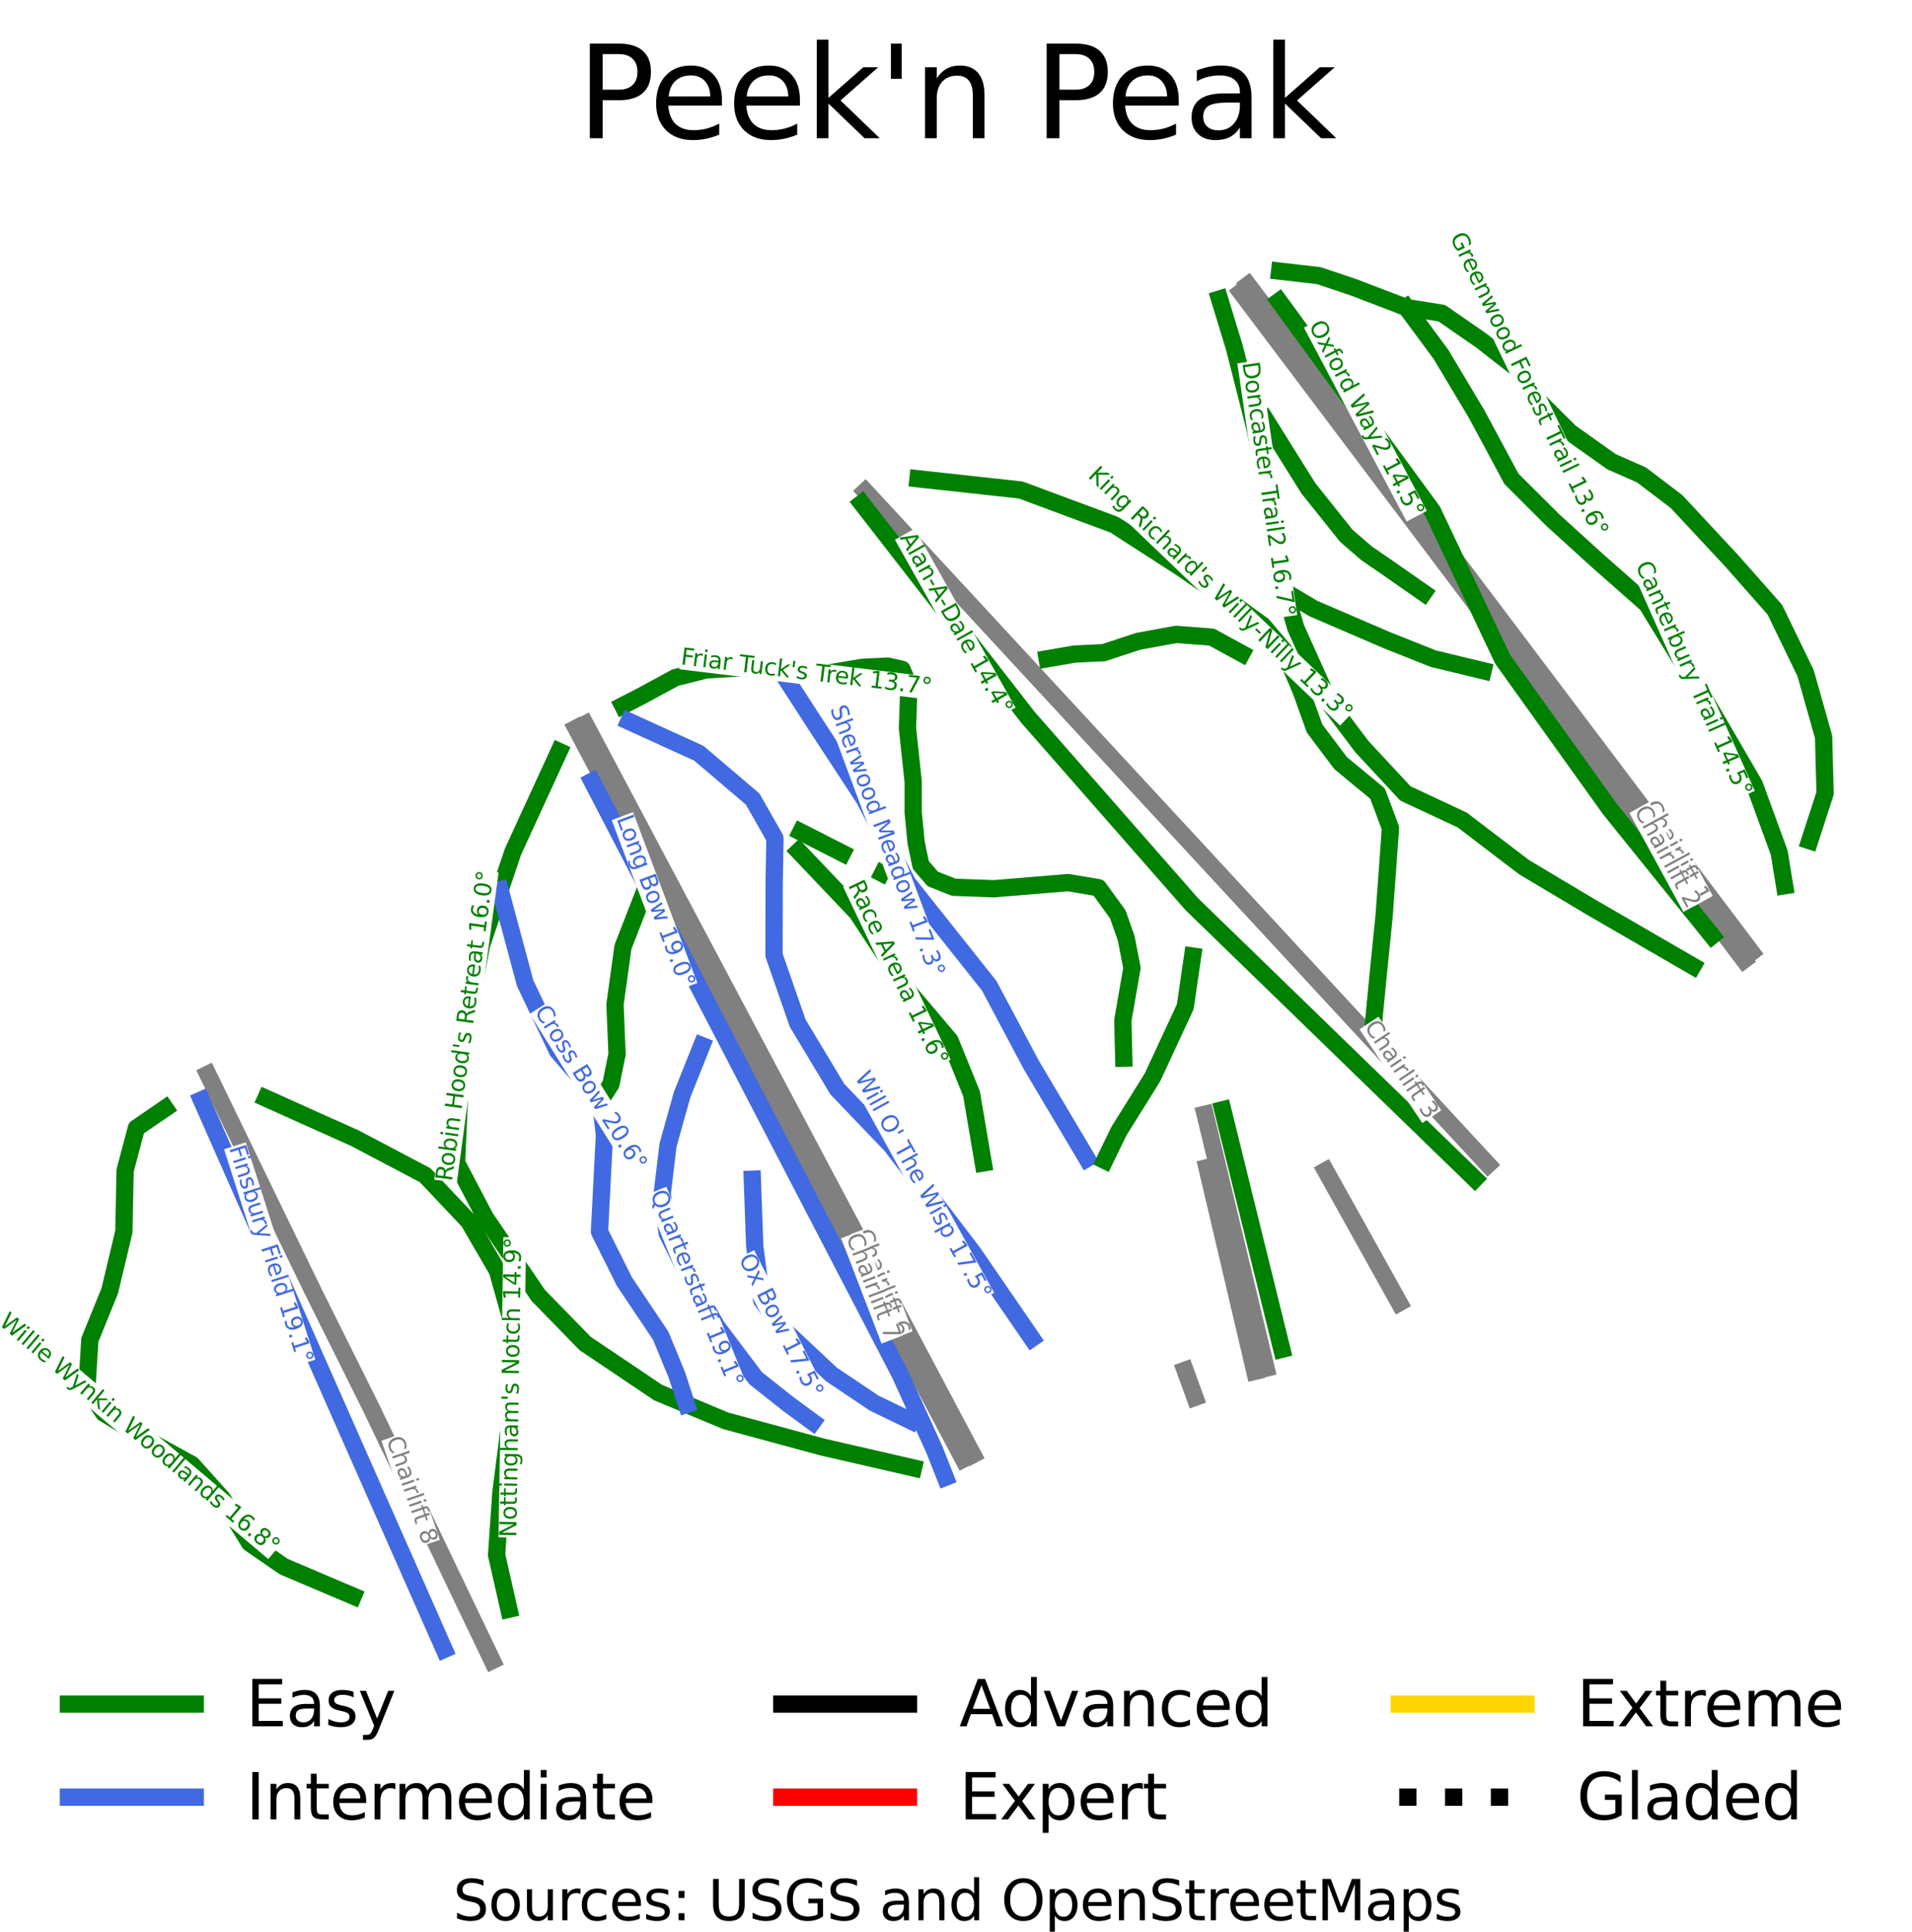 <?xml version="1.0" encoding="utf-8" standalone="no"?>
<!DOCTYPE svg PUBLIC "-//W3C//DTD SVG 1.1//EN"
  "http://www.w3.org/Graphics/SVG/1.1/DTD/svg11.dtd">
<svg height="167.579pt" version="1.1" viewBox="0 0 165.879 167.579" width="165.879pt" xmlns="http://www.w3.org/2000/svg" xmlns:xlink="http://www.w3.org/1999/xlink">
 <defs>
  <style type="text/css">*{stroke-linecap:butt;stroke-linejoin:round;}</style>
 </defs>
 <g id="figure_1">
  <g id="patch_1">
   <path d="M 0 167.579 
L 165.879 167.579 
L 165.879 0 
L 0 0 
z
" style="fill:#ffffff;"/>
  </g>
  <g id="axes_1">
   <g id="line2d_1">
    <path clip-path="url(#p6336882abb)" d="M 14.329 96.15 
" style="fill:none;stroke:#008000;stroke-linecap:square;stroke-width:1.5;"/>
   </g>
   <g id="line2d_2">
    <path clip-path="url(#p6336882abb)" d="M 14.329 96.15 
" style="fill:none;stroke:#4169e1;stroke-linecap:square;stroke-width:1.5;"/>
   </g>
   <g id="line2d_3">
    <path clip-path="url(#p6336882abb)" d="M 14.329 96.15 
" style="fill:none;stroke:#000000;stroke-linecap:square;stroke-width:1.5;"/>
   </g>
   <g id="line2d_4">
    <path clip-path="url(#p6336882abb)" d="M 14.329 96.15 
" style="fill:none;stroke:#ff0000;stroke-linecap:square;stroke-width:1.5;"/>
   </g>
   <g id="line2d_5">
    <path clip-path="url(#p6336882abb)" d="M 14.329 96.15 
" style="fill:none;stroke:#ffd700;stroke-linecap:square;stroke-width:1.5;"/>
   </g>
   <g id="line2d_6">
    <path clip-path="url(#p6336882abb)" d="M 14.329 96.15 
" style="fill:none;stroke:#000000;stroke-dasharray:1.5,2.475;stroke-dashoffset:0;stroke-width:1.5;"/>
   </g>
   <g id="line2d_7">
    <path clip-path="url(#p6336882abb)" d="M 151.947 82.604 
L 149.767 79.714 
L 147.586 76.823 
L 145.384 73.905 
L 143.181 70.987 
L 140.859 67.909 
L 138.536 64.831 
L 136.214 61.753 
L 133.891 58.675 
L 131.101 54.976 
L 128.31 51.277 
L 124.893 46.749 
L 121.476 42.221 
L 118.503 38.281 
L 115.53 34.34 
L 113.164 31.204 
L 110.798 28.068 
L 108.272 24.721 
" style="fill:none;stroke:#808080;stroke-linecap:square;stroke-width:1.5;"/>
   </g>
   <g id="line2d_8">
    <path clip-path="url(#p6336882abb)" d="M 84.402 126.198 
L 82.765 123.111 
L 81.127 120.024 
L 78.809 115.654 
L 76.491 111.285 
L 74.882 108.253 
L 73.273 105.22 
L 71.664 102.187 
L 70.056 99.155 
L 67.796 94.896 
L 65.537 90.638 
L 63.122 86.084 
L 60.706 81.531 
L 58.201 76.809 
L 55.697 72.088 
L 52.835 66.694 
L 50.778 62.817 
" style="fill:none;stroke:#808080;stroke-linecap:square;stroke-width:1.5;"/>
   </g>
   <g id="line2d_9">
    <path clip-path="url(#p6336882abb)" d="M 109.84 118.692 
L 108.407 112.727 
L 107.45 108.739 
L 106.492 104.751 
L 105.52 100.705 
L 104.548 96.66 
" style="fill:none;stroke:#808080;stroke-linecap:square;stroke-width:1.5;"/>
   </g>
   <g id="line2d_10">
    <path clip-path="url(#p6336882abb)" d="M 42.704 144.059 
L 40.044 138.506 
L 37.836 133.894 
L 35.627 129.282 
L 33.944 125.768 
L 32.261 122.255 
L 29.704 117.119 
L 27.146 111.982 
L 24.894 107.341 
L 22.642 102.699 
L 21.23 99.787 
L 19.818 96.875 
L 18.031 93.191 
" style="fill:none;stroke:#808080;stroke-linecap:square;stroke-width:1.5;"/>
   </g>
   <g id="line2d_11">
    <path clip-path="url(#p6336882abb)" d="M 129.091 101.025 
L 126.15 97.847 
L 123.821 95.329 
L 121.492 92.811 
L 117.312 88.293 
L 113.132 83.774 
L 108.953 79.256 
L 104.773 74.738 
L 101.305 70.989 
L 97.837 67.24 
L 94.368 63.491 
L 90.9 59.742 
L 87.989 56.596 
L 85.079 53.449 
L 82.168 50.303 
L 79.257 47.156 
L 75.063 42.623 
" style="fill:none;stroke:#808080;stroke-linecap:square;stroke-width:1.5;"/>
   </g>
   <g id="line2d_12">
    <path clip-path="url(#p6336882abb)" d="M 151.298 83.276 
L 149.055 80.299 
L 146.812 77.322 
L 144.569 74.345 
L 142.327 71.368 
L 140.039 68.332 
L 137.752 65.296 
L 135.464 62.26 
L 133.177 59.224 
L 130.357 55.482 
L 127.537 51.739 
L 124.155 47.249 
L 120.772 42.759 
L 117.776 38.783 
L 114.78 34.806 
L 112.446 31.709 
L 110.112 28.611 
L 107.659 25.356 
" style="fill:none;stroke:#808080;stroke-linecap:square;stroke-width:1.5;"/>
   </g>
   <g id="line2d_13">
    <path clip-path="url(#p6336882abb)" d="M 121.39 113.02 
L 119.793 110.156 
L 118.197 107.291 
L 116.6 104.427 
L 115.003 101.563 
" style="fill:none;stroke:#808080;stroke-linecap:square;stroke-width:1.5;"/>
   </g>
   <g id="line2d_14">
    <path clip-path="url(#p6336882abb)" d="M 108.863 118.967 
L 107.486 113.105 
L 106.541 109.08 
L 105.597 105.056 
L 104.714 101.302 
" style="fill:none;stroke:#808080;stroke-linecap:square;stroke-width:1.5;"/>
   </g>
   <g id="line2d_15">
    <path clip-path="url(#p6336882abb)" d="M 103.671 121.227 
L 102.813 118.869 
" style="fill:none;stroke:#808080;stroke-linecap:square;stroke-width:1.5;"/>
   </g>
   <g id="line2d_16">
    <path clip-path="url(#p6336882abb)" d="M 83.567 126.578 
L 81.939 123.505 
L 80.311 120.433 
L 77.982 116.035 
L 75.652 111.637 
L 74.053 108.618 
L 72.453 105.598 
L 70.853 102.578 
L 69.253 99.559 
L 67.022 95.347 
L 64.79 91.135 
L 62.384 86.59 
L 59.977 82.046 
L 57.433 77.244 
L 54.889 72.442 
L 52.071 67.124 
L 49.979 63.176 
" style="fill:none;stroke:#808080;stroke-linecap:square;stroke-width:1.5;"/>
   </g>
   <g id="line2d_17">
    <path clip-path="url(#p6336882abb)" d="M 14.329 96.15 
L 13.08 97.005 
L 11.831 97.861 
L 11.341 99.712 
L 10.852 101.563 
L 10.826 102.883 
L 10.8 104.204 
L 10.774 105.524 
L 10.748 106.844 
L 10.441 108.128 
L 10.135 109.413 
L 9.828 110.698 
L 9.521 111.982 
L 9.089 113.045 
L 8.658 114.108 
L 8.226 115.17 
L 7.795 116.233 
L 7.731 117.277 
L 7.667 118.321 
L 7.604 119.365 
L 7.54 120.408 
L 8.263 121.495 
L 8.987 122.582 
L 10.005 123.206 
L 11.023 123.83 
L 12.04 124.454 
L 13.058 125.078 
L 13.956 125.571 
L 14.854 126.065 
L 15.752 126.558 
L 16.649 127.052 
L 17.307 127.784 
L 17.964 128.516 
L 18.621 129.249 
L 19.278 129.981 
L 19.875 130.952 
L 20.471 131.924 
L 21.068 132.895 
L 21.664 133.867 
L 23.14 134.885 
L 24.616 135.904 
L 25.575 136.312 
L 26.535 136.719 
L 27.494 137.127 
L 28.453 137.535 
L 29.551 137.999 
L 30.648 138.463 
" style="fill:none;stroke:#008000;stroke-linecap:square;stroke-width:1.5;"/>
   </g>
   <g id="line2d_18">
    <path clip-path="url(#p6336882abb)" d="M 17.475 95.42 
L 18.133 96.91 
L 18.791 98.399 
L 19.449 99.889 
L 20.107 101.379 
L 20.766 102.869 
L 21.424 104.359 
L 22.082 105.848 
L 22.74 107.338 
L 23.398 108.828 
L 24.057 110.318 
L 24.715 111.808 
L 25.373 113.297 
L 26.031 114.787 
L 26.689 116.277 
L 27.347 117.767 
L 28.006 119.256 
L 28.664 120.746 
L 29.322 122.236 
L 29.98 123.726 
L 30.638 125.216 
L 31.296 126.705 
L 31.955 128.195 
L 32.613 129.685 
L 33.271 131.175 
L 33.929 132.665 
L 34.587 134.154 
L 35.246 135.644 
L 35.904 137.134 
L 36.562 138.624 
L 37.22 140.113 
L 37.878 141.603 
L 38.536 143.093 
" style="fill:none;stroke:#4169e1;stroke-linecap:square;stroke-width:1.5;"/>
   </g>
   <g id="line2d_19">
    <path clip-path="url(#p6336882abb)" d="M 23.072 95.273 
L 24.042 95.709 
L 25.012 96.145 
L 25.982 96.581 
L 26.952 97.017 
L 27.923 97.453 
L 28.893 97.889 
L 29.863 98.324 
L 30.833 98.76 
L 32.345 99.558 
L 33.857 100.356 
L 35.369 101.153 
L 36.881 101.951 
L 37.828 102.952 
L 38.774 103.953 
L 39.72 104.954 
L 40.666 105.955 
L 41.289 107.028 
L 41.912 108.101 
L 42.535 109.174 
L 43.158 110.247 
L 43.51 111.504 
L 43.861 112.761 
L 44.213 114.018 
L 44.564 115.275 
L 44.526 116.971 
L 44.488 118.667 
L 44.45 120.363 
L 44.411 122.059 
L 44.172 123.919 
L 43.933 125.779 
L 43.694 127.639 
L 43.455 129.499 
L 43.362 130.847 
L 43.269 132.195 
L 43.176 133.543 
L 43.082 134.89 
L 43.35 136.068 
L 43.617 137.247 
L 43.884 138.425 
L 44.151 139.603 
" style="fill:none;stroke:#008000;stroke-linecap:square;stroke-width:1.5;"/>
   </g>
   <g id="line2d_20">
    <path clip-path="url(#p6336882abb)" d="M 51.366 67.781 
L 51.958 68.919 
L 52.549 70.057 
L 53.14 71.195 
L 53.731 72.334 
L 54.322 73.472 
L 54.914 74.61 
L 55.505 75.748 
L 56.096 76.886 
L 56.783 78.208 
L 57.47 79.531 
L 58.157 80.853 
L 58.845 82.176 
L 59.532 83.499 
L 60.219 84.821 
L 60.906 86.144 
L 61.593 87.467 
L 62.281 88.789 
L 62.968 90.112 
L 63.655 91.434 
L 64.342 92.757 
L 65.029 94.08 
L 65.717 95.402 
L 66.404 96.725 
L 67.091 98.048 
L 67.778 99.37 
L 68.466 100.693 
L 69.153 102.015 
L 69.84 103.338 
L 70.527 104.661 
L 71.214 105.983 
L 71.902 107.306 
L 72.589 108.629 
L 73.276 109.951 
L 73.963 111.274 
L 74.65 112.596 
L 75.338 113.919 
L 76.025 115.242 
L 76.712 116.564 
L 77.399 117.887 
L 78.086 119.21 
L 78.838 120.863 
L 79.589 122.517 
L 80.341 124.17 
L 81.092 125.824 
L 81.553 126.993 
L 82.014 128.162 
" style="fill:none;stroke:#4169e1;stroke-linecap:square;stroke-width:1.5;"/>
   </g>
   <g id="line2d_21">
    <path clip-path="url(#p6336882abb)" d="M 48.5 65.187 
L 48.001 66.273 
L 47.502 67.359 
L 47.003 68.445 
L 46.504 69.531 
L 46.005 70.617 
L 45.506 71.702 
L 45.007 72.788 
L 44.508 73.874 
L 43.947 75.539 
L 43.387 77.203 
L 42.982 78.405 
L 42.577 79.607 
L 42.173 80.808 
L 41.768 82.01 
L 41.551 83.178 
L 41.334 84.345 
L 41.117 85.513 
L 40.9 86.68 
L 40.684 87.847 
L 40.467 89.015 
L 40.25 90.182 
L 40.033 91.35 
L 39.98 92.54 
L 39.927 93.731 
L 39.874 94.921 
L 39.821 96.112 
L 39.768 97.303 
L 39.715 98.493 
L 39.662 99.684 
L 39.609 100.875 
L 40.232 102.06 
L 40.854 103.245 
L 41.476 104.43 
L 42.098 105.615 
L 42.672 106.46 
L 43.247 107.305 
L 43.821 108.15 
L 44.395 108.994 
L 44.969 109.839 
L 45.543 110.684 
L 46.117 111.529 
L 46.691 112.373 
L 47.711 113.419 
L 48.731 114.464 
L 49.751 115.51 
L 50.771 116.555 
L 52.352 117.619 
L 53.933 118.683 
L 55.514 119.747 
L 57.094 120.81 
L 58.327 121.324 
L 59.559 121.838 
L 61.253 122.546 
L 62.948 123.253 
L 63.994 123.537 
L 65.04 123.821 
L 66.087 124.104 
L 67.133 124.388 
L 68.18 124.672 
L 69.226 124.955 
L 70.273 125.239 
L 71.319 125.523 
L 72.31 125.75 
L 73.301 125.978 
L 74.292 126.206 
L 75.283 126.434 
L 76.275 126.662 
L 77.266 126.89 
L 78.257 127.118 
L 79.248 127.346 
" style="fill:none;stroke:#008000;stroke-linecap:square;stroke-width:1.5;"/>
   </g>
   <g id="line2d_22">
    <path clip-path="url(#p6336882abb)" d="M 43.387 77.203 
L 43.659 78.215 
L 43.931 79.227 
L 44.203 80.239 
L 44.475 81.252 
L 44.747 82.264 
L 45.019 83.276 
L 45.291 84.288 
L 45.563 85.3 
L 46.263 86.769 
L 46.963 88.237 
L 47.663 89.705 
L 48.364 91.174 
L 49.295 92.253 
L 50.226 93.333 
L 51.157 94.412 
L 52.088 95.492 
L 52.265 96.969 
L 52.441 98.446 
L 52.387 99.497 
L 52.333 100.548 
L 52.279 101.598 
L 52.225 102.649 
L 52.171 103.7 
L 52.118 104.751 
L 52.064 105.802 
L 52.01 106.852 
L 52.551 107.936 
L 53.093 109.02 
L 53.634 110.103 
L 54.176 111.187 
L 54.963 112.36 
L 55.749 113.533 
L 56.536 114.706 
L 57.323 115.88 
L 58.016 117.565 
L 58.709 119.251 
L 59.134 120.544 
L 59.559 121.838 
" style="fill:none;stroke:#4169e1;stroke-linecap:square;stroke-width:1.5;"/>
   </g>
   <g id="line2d_23">
    <path clip-path="url(#p6336882abb)" d="M 56.096 76.886 
L 55.584 78.201 
L 55.072 79.516 
L 54.56 80.832 
L 54.048 82.147 
L 53.875 83.396 
L 53.701 84.644 
L 53.528 85.892 
L 53.355 87.14 
L 53.4 88.217 
L 53.444 89.294 
L 53.489 90.371 
L 53.534 91.448 
L 53.268 92.751 
L 53.003 94.054 
L 52.088 95.492 
" style="fill:none;stroke:#008000;stroke-linecap:square;stroke-width:1.5;"/>
   </g>
   <g id="line2d_24">
    <path clip-path="url(#p6336882abb)" d="M 60.882 90.701 
L 60.456 91.768 
L 60.03 92.834 
L 59.604 93.901 
L 59.177 94.967 
L 58.872 96.061 
L 58.566 97.154 
L 58.26 98.248 
L 57.955 99.341 
L 57.829 100.395 
L 57.703 101.448 
L 57.577 102.502 
L 57.451 103.555 
L 57.667 105.269 
L 57.882 106.983 
L 58.346 107.92 
L 58.811 108.856 
L 59.275 109.793 
L 59.739 110.73 
L 60.345 111.809 
L 60.95 112.889 
L 61.556 113.968 
L 62.162 115.048 
L 63.015 116.18 
L 63.868 117.312 
L 64.722 118.444 
L 65.575 119.576 
L 67.007 120.708 
L 68.44 121.84 
L 69.472 122.598 
L 70.504 123.356 
" style="fill:none;stroke:#4169e1;stroke-linecap:square;stroke-width:1.5;"/>
   </g>
   <g id="line2d_25">
    <path clip-path="url(#p6336882abb)" d="M 65.269 102.3 
L 65.322 103.755 
L 65.374 105.21 
L 65.427 106.665 
L 65.479 108.12 
L 65.629 109.286 
L 65.78 110.453 
L 65.93 111.619 
L 66.08 112.786 
L 66.868 113.911 
L 67.657 115.036 
L 68.777 116.087 
L 69.898 117.138 
L 71.019 118.189 
L 72.14 119.24 
L 73.06 119.858 
L 73.98 120.475 
L 74.9 121.093 
L 75.82 121.711 
L 77.424 122.488 
L 79.028 123.266 
" style="fill:none;stroke:#4169e1;stroke-linecap:square;stroke-width:1.5;"/>
   </g>
   <g id="line2d_26">
    <path clip-path="url(#p6336882abb)" d="M 54.03 61.212 
L 55.659 60.374 
L 57.126 59.579 
L 58.594 58.785 
L 59.923 58.452 
L 61.252 58.118 
L 62.704 58.031 
L 64.156 57.943 
L 65.959 58.082 
L 67.763 58.222 
L 68.753 58.298 
L 69.956 58.404 
L 71.159 58.51 
L 72.983 58.202 
L 74.807 57.894 
L 75.908 57.84 
L 77.009 57.786 
L 78.257 58.065 
L 78.856 59.493 
L 78.792 61.33 
L 78.728 63.166 
L 78.853 64.331 
L 78.977 65.495 
L 79.102 66.66 
L 79.226 67.825 
L 79.226 69.163 
L 79.226 70.502 
L 79.353 71.799 
L 79.481 73.097 
L 79.683 74.069 
L 79.885 75.041 
L 80.926 76.248 
L 81.838 76.61 
L 82.749 76.972 
L 84.49 77.036 
L 86.232 77.101 
L 87.839 76.967 
L 89.446 76.834 
L 91.053 76.701 
L 92.66 76.567 
L 93.979 76.788 
L 95.298 77.009 
L 96.135 78.161 
L 96.972 79.313 
L 97.339 80.352 
L 97.705 81.391 
L 97.955 82.68 
L 98.205 83.969 
L 98.007 85.109 
L 97.809 86.248 
L 97.611 87.387 
L 97.413 88.526 
L 97.453 90.162 
L 97.493 91.799 
" style="fill:none;stroke:#008000;stroke-linecap:square;stroke-width:1.5;"/>
   </g>
   <g id="line2d_27">
    <path clip-path="url(#p6336882abb)" d="M 54.563 62.581 
L 56.08 63.272 
L 57.597 63.964 
L 59.113 64.655 
L 60.63 65.347 
L 61.798 66.34 
L 62.965 67.333 
L 64.133 68.327 
L 65.3 69.32 
L 65.783 70.171 
L 66.266 71.021 
L 66.75 71.872 
L 67.233 72.723 
L 67.216 73.688 
L 67.198 74.653 
L 67.181 75.618 
L 67.163 76.583 
L 67.16 78.15 
L 67.156 79.717 
L 67.152 81.285 
L 67.149 82.852 
L 67.664 84.332 
L 68.178 85.812 
L 68.693 87.292 
L 69.208 88.771 
L 70.069 90.201 
L 70.929 91.631 
L 71.789 93.06 
L 72.649 94.49 
L 73.819 95.712 
L 74.989 96.934 
L 76.158 98.156 
L 77.328 99.378 
L 78.218 100.545 
L 79.107 101.711 
L 79.997 102.878 
L 80.886 104.044 
L 81.776 105.211 
L 82.665 106.377 
L 83.555 107.544 
L 84.445 108.71 
L 85.079 109.635 
L 85.714 110.56 
L 86.348 111.484 
L 86.982 112.409 
L 87.617 113.333 
L 88.251 114.258 
L 88.886 115.183 
L 89.52 116.107 
" style="fill:none;stroke:#4169e1;stroke-linecap:square;stroke-width:1.5;"/>
   </g>
   <g id="line2d_28">
    <path clip-path="url(#p6336882abb)" d="M 69.291 73.846 
L 70.558 75.178 
L 71.824 76.511 
L 73.091 77.844 
L 74.357 79.177 
L 74.933 80.053 
L 75.509 80.929 
L 76.085 81.806 
L 76.661 82.682 
L 77.237 83.558 
L 77.813 84.434 
L 78.389 85.311 
L 78.966 86.187 
L 79.828 87.205 
L 80.69 88.224 
L 81.553 89.242 
L 82.415 90.26 
L 82.883 91.414 
L 83.351 92.569 
L 83.819 93.723 
L 84.287 94.877 
L 84.542 96.38 
L 84.796 97.883 
L 85.05 99.385 
L 85.305 100.888 
" style="fill:none;stroke:#008000;stroke-linecap:square;stroke-width:1.5;"/>
   </g>
   <g id="line2d_29">
    <path clip-path="url(#p6336882abb)" d="M 67.763 58.222 
L 68.514 59.384 
L 69.266 60.547 
L 70.017 61.709 
L 70.769 62.872 
L 71.299 63.682 
L 71.83 64.493 
L 72.361 65.303 
L 72.891 66.114 
L 73.422 66.924 
L 73.952 67.735 
L 74.483 68.545 
L 75.013 69.356 
L 75.48 70.263 
L 75.947 71.169 
L 76.413 72.076 
L 76.88 72.983 
L 77.346 73.89 
L 77.813 74.797 
L 78.279 75.704 
L 78.746 76.61 
L 79.63 77.723 
L 80.514 78.836 
L 81.398 79.948 
L 82.281 81.061 
L 83.165 82.173 
L 84.049 83.286 
L 84.933 84.399 
L 85.817 85.511 
L 86.272 86.367 
L 86.727 87.223 
L 87.182 88.079 
L 87.638 88.935 
L 88.093 89.792 
L 88.548 90.648 
L 89.003 91.504 
L 89.458 92.36 
L 90.063 93.378 
L 90.667 94.397 
L 91.272 95.415 
L 91.877 96.433 
L 92.482 97.452 
L 93.087 98.47 
L 93.692 99.488 
L 94.296 100.507 
" style="fill:none;stroke:#4169e1;stroke-linecap:square;stroke-width:1.5;"/>
   </g>
   <g id="line2d_30">
    <path clip-path="url(#p6336882abb)" d="M 68.805 71.839 
L 69.844 72.368 
L 70.883 72.896 
L 71.921 73.425 
L 72.96 73.953 
L 73.999 74.482 
L 75.038 75.01 
L 76.077 75.539 
L 77.115 76.067 
" style="fill:none;stroke:#008000;stroke-dasharray:5.55,2.4;stroke-dashoffset:0;stroke-width:1.5;"/>
   </g>
   <g id="line2d_31">
    <path clip-path="url(#p6336882abb)" d="M 74.762 43.665 
L 75.663 44.825 
L 76.564 45.985 
L 77.465 47.145 
L 78.366 48.305 
L 79.267 49.465 
L 80.168 50.625 
L 81.069 51.785 
L 81.97 52.945 
L 82.871 54.105 
L 83.772 55.265 
L 84.673 56.425 
L 85.574 57.585 
L 86.475 58.744 
L 87.376 59.904 
L 88.277 61.064 
L 89.178 62.224 
L 90.067 63.238 
L 90.956 64.252 
L 91.845 65.266 
L 92.734 66.279 
L 93.623 67.293 
L 94.512 68.307 
L 95.401 69.321 
L 96.29 70.334 
L 97.179 71.348 
L 98.068 72.362 
L 98.957 73.375 
L 99.846 74.389 
L 100.735 75.403 
L 101.624 76.417 
L 102.512 77.43 
L 103.401 78.444 
L 104.169 79.189 
L 104.936 79.933 
L 105.703 80.678 
L 106.47 81.422 
L 107.238 82.167 
L 108.005 82.911 
L 108.772 83.656 
L 109.54 84.4 
L 110.307 85.145 
L 111.074 85.89 
L 111.841 86.634 
L 112.609 87.379 
L 113.376 88.123 
L 114.143 88.868 
L 114.91 89.612 
L 115.678 90.357 
L 116.445 91.101 
L 117.212 91.846 
L 117.979 92.591 
L 118.747 93.335 
L 119.514 94.08 
L 120.281 94.824 
L 121.048 95.569 
L 121.816 96.313 
L 122.583 97.058 
L 123.35 97.802 
L 124.117 98.547 
L 124.885 99.291 
L 125.652 100.036 
L 126.419 100.781 
L 127.187 101.525 
L 127.954 102.27 
" style="fill:none;stroke:#008000;stroke-linecap:square;stroke-width:1.5;"/>
   </g>
   <g id="line2d_32">
    <path clip-path="url(#p6336882abb)" d="M 79.642 41.535 
L 80.758 41.657 
L 81.873 41.778 
L 82.988 41.9 
L 84.103 42.022 
L 85.218 42.144 
L 86.334 42.266 
L 87.449 42.387 
L 88.564 42.509 
L 89.578 42.886 
L 90.592 43.263 
L 91.606 43.64 
L 92.619 44.017 
L 93.633 44.393 
L 94.647 44.77 
L 95.661 45.147 
L 96.675 45.524 
L 98.137 46.468 
L 99.6 47.411 
L 101.063 48.355 
L 102.525 49.299 
L 103.622 50.059 
L 104.719 50.818 
L 105.816 51.578 
L 106.912 52.338 
L 108.237 53.297 
L 109.562 54.257 
L 110.466 55.329 
L 111.37 56.401 
L 111.75 57.292 
L 112.131 58.184 
L 112.512 59.075 
L 112.892 59.967 
L 113.47 61.583 
L 114.048 63.199 
L 115.178 64.7 
L 116.309 66.201 
L 117.11 66.862 
L 117.911 67.524 
L 118.713 68.186 
L 119.514 68.847 
L 120.073 70.346 
L 120.632 71.845 
L 120.494 73.75 
L 120.356 75.656 
L 120.218 77.561 
L 120.08 79.466 
L 119.946 80.801 
L 119.811 82.136 
L 119.676 83.472 
L 119.542 84.807 
L 119.374 86.541 
L 119.207 88.276 
" style="fill:none;stroke:#008000;stroke-linecap:square;stroke-width:1.5;"/>
   </g>
   <g id="line2d_33">
    <path clip-path="url(#p6336882abb)" d="M 90.851 57.15 
L 92.024 56.948 
L 93.197 56.746 
L 94.477 56.683 
L 95.756 56.619 
L 97.252 56.128 
L 98.748 55.636 
L 100.392 55.335 
L 102.036 55.034 
L 103.578 55.152 
L 105.119 55.269 
L 106.423 55.981 
L 107.728 56.693 
" style="fill:none;stroke:#008000;stroke-linecap:square;stroke-width:1.5;"/>
   </g>
   <g id="line2d_34">
    <path clip-path="url(#p6336882abb)" d="M 105.803 25.94 
L 106.127 27.001 
L 106.451 28.061 
L 106.775 29.122 
L 107.099 30.183 
L 107.55 31.959 
L 108.001 33.736 
L 108.453 35.513 
L 108.904 37.29 
L 109.251 39.006 
L 109.597 40.723 
L 109.944 42.44 
L 110.291 44.156 
L 110.528 45.709 
L 110.764 47.262 
L 111.001 48.815 
L 111.237 50.368 
L 111.521 51.354 
L 111.969 52.907 
L 112.416 54.459 
L 113.165 56.127 
L 113.913 57.794 
L 114.662 59.461 
L 115.41 61.129 
L 116.094 62.036 
L 116.777 62.944 
L 117.46 63.852 
L 118.143 64.759 
L 119.089 65.778 
L 120.035 66.796 
L 120.981 67.814 
L 121.927 68.833 
L 123.162 69.41 
L 124.397 69.987 
L 125.632 70.565 
L 126.866 71.142 
L 128.206 72.165 
L 129.546 73.187 
L 130.886 74.21 
L 132.226 75.232 
L 133.677 76.097 
L 135.128 76.963 
L 136.579 77.828 
L 138.03 78.693 
L 139.134 79.333 
L 140.238 79.973 
L 141.343 80.613 
L 142.447 81.253 
L 143.551 81.893 
L 144.655 82.533 
L 145.76 83.173 
L 146.864 83.813 
" style="fill:none;stroke:#008000;stroke-linecap:square;stroke-width:1.5;"/>
   </g>
   <g id="line2d_35">
    <path clip-path="url(#p6336882abb)" d="M 110.966 26.133 
L 111.798 27.271 
L 112.63 28.408 
L 113.462 29.546 
L 114.294 30.683 
L 115.125 31.821 
L 115.957 32.958 
L 116.789 34.096 
L 117.621 35.233 
L 118.453 36.371 
L 119.285 37.508 
L 120.116 38.646 
L 120.948 39.783 
L 121.78 40.921 
L 122.612 42.058 
L 123.444 43.196 
L 124.275 44.333 
L 125.037 45.941 
L 125.799 47.549 
L 126.561 49.157 
L 127.323 50.765 
L 128.085 52.373 
L 128.846 53.981 
L 129.608 55.589 
L 130.37 57.197 
L 130.952 58.009 
L 131.533 58.821 
L 132.115 59.633 
L 132.696 60.445 
L 133.278 61.257 
L 133.859 62.069 
L 134.441 62.881 
L 135.022 63.693 
L 135.604 64.505 
L 136.185 65.317 
L 136.767 66.129 
L 137.349 66.942 
L 137.93 67.754 
L 138.512 68.566 
L 139.093 69.378 
L 139.675 70.19 
L 140.781 71.564 
L 141.888 72.937 
L 142.995 74.311 
L 144.102 75.685 
L 145.209 77.059 
L 146.316 78.433 
L 147.422 79.807 
L 148.529 81.18 
" style="fill:none;stroke:#008000;stroke-linecap:square;stroke-width:1.5;"/>
   </g>
   <g id="line2d_36">
    <path clip-path="url(#p6336882abb)" d="M 103.47 82.941 
L 103.31 84.039 
L 103.15 85.137 
L 102.991 86.235 
L 102.831 87.333 
L 102.12 88.864 
L 101.409 90.395 
L 100.699 91.926 
L 99.988 93.458 
L 99.26 94.625 
L 98.532 95.793 
L 97.803 96.96 
L 97.075 98.128 
L 96.457 99.399 
L 95.838 100.67 
" style="fill:none;stroke:#008000;stroke-linecap:square;stroke-width:1.5;"/>
   </g>
   <g id="line2d_37">
    <path clip-path="url(#p6336882abb)" d="M 106.077 96.274 
L 106.398 97.573 
L 106.718 98.871 
L 107.039 100.17 
L 107.359 101.469 
L 107.68 102.768 
L 108.001 104.067 
L 108.321 105.365 
L 108.642 106.664 
L 108.962 107.963 
L 109.283 109.262 
L 109.604 110.56 
L 109.924 111.859 
L 110.245 113.158 
L 110.565 114.457 
L 110.886 115.755 
L 111.207 117.054 
" style="fill:none;stroke:#008000;stroke-linecap:square;stroke-width:1.5;"/>
   </g>
   <g id="line2d_38">
    <path clip-path="url(#p6336882abb)" d="M 109.774 36.383 
L 110.708 37.877 
L 111.642 39.372 
L 112.576 40.866 
L 113.509 42.36 
L 114.332 43.389 
L 115.154 44.418 
L 115.976 45.447 
L 116.798 46.476 
L 117.677 47.236 
L 118.556 47.996 
L 119.41 48.583 
L 120.264 49.17 
L 121.075 49.736 
L 121.887 50.302 
L 122.698 50.868 
L 123.51 51.434 
" style="fill:none;stroke:#008000;stroke-linecap:square;stroke-width:1.5;"/>
   </g>
   <g id="line2d_39">
    <path clip-path="url(#p6336882abb)" d="M 111.521 51.354 
L 112.738 52.076 
L 113.955 52.798 
L 115.554 53.486 
L 117.152 54.174 
L 118.751 54.862 
L 120.35 55.55 
L 121.35 55.947 
L 122.35 56.345 
L 123.351 56.743 
L 124.351 57.141 
L 125.431 57.402 
L 126.511 57.662 
L 127.59 57.923 
L 128.67 58.184 
" style="fill:none;stroke:#008000;stroke-linecap:square;stroke-width:1.5;"/>
   </g>
   <g id="line2d_40">
    <path clip-path="url(#p6336882abb)" d="M 111.019 23.52 
L 112.715 23.716 
L 114.412 23.912 
L 115.93 24.421 
L 117.448 24.93 
L 118.587 25.367 
L 119.726 25.803 
L 120.866 26.24 
L 122.005 26.676 
L 123.544 26.923 
L 125.083 27.17 
L 125.945 27.767 
L 126.807 28.364 
L 127.668 28.96 
L 128.53 29.557 
L 129.301 30.159 
L 130.072 30.76 
L 130.844 31.362 
L 131.615 31.964 
L 132.552 33.375 
L 133.49 34.786 
L 134.851 36.143 
L 136.212 37.5 
L 137.111 38.139 
L 138.009 38.778 
L 138.908 39.417 
L 139.807 40.055 
L 141.108 40.628 
L 142.41 41.201 
L 143.926 42.353 
L 145.442 43.505 
L 146.636 44.786 
L 147.83 46.068 
L 149.024 47.35 
L 150.218 48.631 
L 151.156 49.693 
L 152.095 50.756 
L 153.033 51.818 
L 153.972 52.88 
L 154.64 54.256 
L 155.308 55.632 
L 155.975 57.009 
L 156.643 58.385 
L 157.035 59.77 
L 157.426 61.156 
L 157.818 62.541 
L 158.209 63.926 
L 158.242 65.149 
L 158.274 66.373 
L 158.307 67.596 
L 158.339 68.819 
L 158.005 69.848 
L 157.672 70.877 
L 157.338 71.906 
L 157.004 72.936 
" style="fill:none;stroke:#008000;stroke-linecap:square;stroke-width:1.5;"/>
   </g>
   <g id="line2d_41">
    <path clip-path="url(#p6336882abb)" d="M 122.005 26.676 
L 122.758 27.693 
L 123.51 28.711 
L 124.263 29.728 
L 125.016 30.745 
L 125.797 32.053 
L 126.577 33.361 
L 127.358 34.669 
L 128.139 35.977 
L 128.886 37.367 
L 129.633 38.758 
L 130.38 40.148 
L 131.127 41.539 
L 132.031 42.44 
L 132.934 43.34 
L 133.838 44.241 
L 134.741 45.141 
L 135.687 46 
L 136.632 46.859 
L 137.578 47.718 
L 138.523 48.578 
L 139.612 49.538 
L 140.702 50.499 
L 141.791 51.46 
L 142.88 52.421 
L 143.447 53.347 
L 144.015 54.274 
L 144.582 55.2 
L 145.149 56.126 
L 145.717 57.053 
L 146.284 57.979 
L 146.851 58.905 
L 147.419 59.832 
L 148.017 60.861 
L 148.615 61.891 
L 149.213 62.92 
L 149.811 63.95 
L 150.409 64.98 
L 151.007 66.009 
L 151.605 67.039 
L 152.203 68.068 
L 152.742 69.545 
L 153.281 71.021 
L 153.82 72.498 
L 154.359 73.974 
L 154.593 75.406 
L 154.826 76.837 
" style="fill:none;stroke:#008000;stroke-linecap:square;stroke-width:1.5;"/>
   </g>
   <g id="text_1">
    <g id="patch_2">
     <path d="M 142.171 70.088 
L 146.863 78.67 
L 148.596 77.722 
L 143.905 69.141 
z
" style="fill:#ffffff;"/>
    </g>
    <!-- Chairlift 1 -->
    <g style="fill:#808080;" transform="translate(142.563 69.897)rotate(-298.666)scale(0.02 -0.02)">
     <defs>
      <path d="M 4122 4306 
L 4122 3641 
Q 3803 3938 3442 4084 
Q 3081 4231 2675 4231 
Q 1875 4231 1450 3742 
Q 1025 3253 1025 2328 
Q 1025 1406 1450 917 
Q 1875 428 2675 428 
Q 3081 428 3442 575 
Q 3803 722 4122 1019 
L 4122 359 
Q 3791 134 3420 21 
Q 3050 -91 2638 -91 
Q 1578 -91 968 557 
Q 359 1206 359 2328 
Q 359 3453 968 4101 
Q 1578 4750 2638 4750 
Q 3056 4750 3426 4639 
Q 3797 4528 4122 4306 
z
" id="DejaVuSans-43" transform="scale(0.016)"/>
      <path d="M 3513 2113 
L 3513 0 
L 2938 0 
L 2938 2094 
Q 2938 2591 2744 2837 
Q 2550 3084 2163 3084 
Q 1697 3084 1428 2787 
Q 1159 2491 1159 1978 
L 1159 0 
L 581 0 
L 581 4863 
L 1159 4863 
L 1159 2956 
Q 1366 3272 1645 3428 
Q 1925 3584 2291 3584 
Q 2894 3584 3203 3211 
Q 3513 2838 3513 2113 
z
" id="DejaVuSans-68" transform="scale(0.016)"/>
      <path d="M 2194 1759 
Q 1497 1759 1228 1600 
Q 959 1441 959 1056 
Q 959 750 1161 570 
Q 1363 391 1709 391 
Q 2188 391 2477 730 
Q 2766 1069 2766 1631 
L 2766 1759 
L 2194 1759 
z
M 3341 1997 
L 3341 0 
L 2766 0 
L 2766 531 
Q 2569 213 2275 61 
Q 1981 -91 1556 -91 
Q 1019 -91 701 211 
Q 384 513 384 1019 
Q 384 1609 779 1909 
Q 1175 2209 1959 2209 
L 2766 2209 
L 2766 2266 
Q 2766 2663 2505 2880 
Q 2244 3097 1772 3097 
Q 1472 3097 1187 3025 
Q 903 2953 641 2809 
L 641 3341 
Q 956 3463 1253 3523 
Q 1550 3584 1831 3584 
Q 2591 3584 2966 3190 
Q 3341 2797 3341 1997 
z
" id="DejaVuSans-61" transform="scale(0.016)"/>
      <path d="M 603 3500 
L 1178 3500 
L 1178 0 
L 603 0 
L 603 3500 
z
M 603 4863 
L 1178 4863 
L 1178 4134 
L 603 4134 
L 603 4863 
z
" id="DejaVuSans-69" transform="scale(0.016)"/>
      <path d="M 2631 2963 
Q 2534 3019 2420 3045 
Q 2306 3072 2169 3072 
Q 1681 3072 1420 2755 
Q 1159 2438 1159 1844 
L 1159 0 
L 581 0 
L 581 3500 
L 1159 3500 
L 1159 2956 
Q 1341 3275 1631 3429 
Q 1922 3584 2338 3584 
Q 2397 3584 2469 3576 
Q 2541 3569 2628 3553 
L 2631 2963 
z
" id="DejaVuSans-72" transform="scale(0.016)"/>
      <path d="M 603 4863 
L 1178 4863 
L 1178 0 
L 603 0 
L 603 4863 
z
" id="DejaVuSans-6c" transform="scale(0.016)"/>
      <path d="M 2375 4863 
L 2375 4384 
L 1825 4384 
Q 1516 4384 1395 4259 
Q 1275 4134 1275 3809 
L 1275 3500 
L 2222 3500 
L 2222 3053 
L 1275 3053 
L 1275 0 
L 697 0 
L 697 3053 
L 147 3053 
L 147 3500 
L 697 3500 
L 697 3744 
Q 697 4328 969 4595 
Q 1241 4863 1831 4863 
L 2375 4863 
z
" id="DejaVuSans-66" transform="scale(0.016)"/>
      <path d="M 1172 4494 
L 1172 3500 
L 2356 3500 
L 2356 3053 
L 1172 3053 
L 1172 1153 
Q 1172 725 1289 603 
Q 1406 481 1766 481 
L 2356 481 
L 2356 0 
L 1766 0 
Q 1100 0 847 248 
Q 594 497 594 1153 
L 594 3053 
L 172 3053 
L 172 3500 
L 594 3500 
L 594 4494 
L 1172 4494 
z
" id="DejaVuSans-74" transform="scale(0.016)"/>
      <path id="DejaVuSans-20" transform="scale(0.016)"/>
      <path d="M 794 531 
L 1825 531 
L 1825 4091 
L 703 3866 
L 703 4441 
L 1819 4666 
L 2450 4666 
L 2450 531 
L 3481 531 
L 3481 0 
L 794 0 
L 794 531 
z
" id="DejaVuSans-31" transform="scale(0.016)"/>
     </defs>
     <use xlink:href="#DejaVuSans-43"/>
     <use x="69.824" xlink:href="#DejaVuSans-68"/>
     <use x="133.203" xlink:href="#DejaVuSans-61"/>
     <use x="194.482" xlink:href="#DejaVuSans-69"/>
     <use x="222.266" xlink:href="#DejaVuSans-72"/>
     <use x="263.379" xlink:href="#DejaVuSans-6c"/>
     <use x="291.162" xlink:href="#DejaVuSans-69"/>
     <use x="318.945" xlink:href="#DejaVuSans-66"/>
     <use x="352.4" xlink:href="#DejaVuSans-74"/>
     <use x="391.609" xlink:href="#DejaVuSans-20"/>
     <use x="423.396" xlink:href="#DejaVuSans-31"/>
    </g>
   </g>
   <g id="text_2">
    <g id="patch_3">
     <path d="M 73.815 107.075 
L 77.323 116.204 
L 79.167 115.495 
L 75.659 106.366 
z
" style="fill:#ffffff;"/>
    </g>
    <!-- Chairlift 6 -->
    <g style="fill:#808080;" transform="translate(74.229 106.937)rotate(-291.024)scale(0.02 -0.02)">
     <defs>
      <path d="M 2113 2584 
Q 1688 2584 1439 2293 
Q 1191 2003 1191 1497 
Q 1191 994 1439 701 
Q 1688 409 2113 409 
Q 2538 409 2786 701 
Q 3034 994 3034 1497 
Q 3034 2003 2786 2293 
Q 2538 2584 2113 2584 
z
M 3366 4563 
L 3366 3988 
Q 3128 4100 2886 4159 
Q 2644 4219 2406 4219 
Q 1781 4219 1451 3797 
Q 1122 3375 1075 2522 
Q 1259 2794 1537 2939 
Q 1816 3084 2150 3084 
Q 2853 3084 3261 2657 
Q 3669 2231 3669 1497 
Q 3669 778 3244 343 
Q 2819 -91 2113 -91 
Q 1303 -91 875 529 
Q 447 1150 447 2328 
Q 447 3434 972 4092 
Q 1497 4750 2381 4750 
Q 2619 4750 2861 4703 
Q 3103 4656 3366 4563 
z
" id="DejaVuSans-36" transform="scale(0.016)"/>
     </defs>
     <use xlink:href="#DejaVuSans-43"/>
     <use x="69.824" xlink:href="#DejaVuSans-68"/>
     <use x="133.203" xlink:href="#DejaVuSans-61"/>
     <use x="194.482" xlink:href="#DejaVuSans-69"/>
     <use x="222.266" xlink:href="#DejaVuSans-72"/>
     <use x="263.379" xlink:href="#DejaVuSans-6c"/>
     <use x="291.162" xlink:href="#DejaVuSans-69"/>
     <use x="318.945" xlink:href="#DejaVuSans-66"/>
     <use x="352.4" xlink:href="#DejaVuSans-74"/>
     <use x="391.609" xlink:href="#DejaVuSans-20"/>
     <use x="423.396" xlink:href="#DejaVuSans-36"/>
    </g>
   </g>
   <g id="text_3">
    <g id="patch_4">
     <path d="M 33.091 124.986 
L 36.296 134.225 
L 38.163 133.578 
L 34.957 124.338 
z
" style="fill:#ffffff;"/>
    </g>
    <!-- Chairlift 8 -->
    <g style="fill:#808080;" transform="translate(33.509 124.862)rotate(-289.134)scale(0.02 -0.02)">
     <defs>
      <path d="M 2034 2216 
Q 1584 2216 1326 1975 
Q 1069 1734 1069 1313 
Q 1069 891 1326 650 
Q 1584 409 2034 409 
Q 2484 409 2743 651 
Q 3003 894 3003 1313 
Q 3003 1734 2745 1975 
Q 2488 2216 2034 2216 
z
M 1403 2484 
Q 997 2584 770 2862 
Q 544 3141 544 3541 
Q 544 4100 942 4425 
Q 1341 4750 2034 4750 
Q 2731 4750 3128 4425 
Q 3525 4100 3525 3541 
Q 3525 3141 3298 2862 
Q 3072 2584 2669 2484 
Q 3125 2378 3379 2068 
Q 3634 1759 3634 1313 
Q 3634 634 3220 271 
Q 2806 -91 2034 -91 
Q 1263 -91 848 271 
Q 434 634 434 1313 
Q 434 1759 690 2068 
Q 947 2378 1403 2484 
z
M 1172 3481 
Q 1172 3119 1398 2916 
Q 1625 2713 2034 2713 
Q 2441 2713 2670 2916 
Q 2900 3119 2900 3481 
Q 2900 3844 2670 4047 
Q 2441 4250 2034 4250 
Q 1625 4250 1398 4047 
Q 1172 3844 1172 3481 
z
" id="DejaVuSans-38" transform="scale(0.016)"/>
     </defs>
     <use xlink:href="#DejaVuSans-43"/>
     <use x="69.824" xlink:href="#DejaVuSans-68"/>
     <use x="133.203" xlink:href="#DejaVuSans-61"/>
     <use x="194.482" xlink:href="#DejaVuSans-69"/>
     <use x="222.266" xlink:href="#DejaVuSans-72"/>
     <use x="263.379" xlink:href="#DejaVuSans-6c"/>
     <use x="291.162" xlink:href="#DejaVuSans-69"/>
     <use x="318.945" xlink:href="#DejaVuSans-66"/>
     <use x="352.4" xlink:href="#DejaVuSans-74"/>
     <use x="391.609" xlink:href="#DejaVuSans-20"/>
     <use x="423.396" xlink:href="#DejaVuSans-38"/>
    </g>
   </g>
   <g id="text_4">
    <g id="patch_5">
     <path d="M 117.95 89.299 
L 123.393 97.423 
L 125.035 96.324 
L 119.591 88.199 
z
" style="fill:#ffffff;"/>
    </g>
    <!-- Chairlift 3 -->
    <g style="fill:#808080;" transform="translate(118.323 89.072)rotate(-303.823)scale(0.02 -0.02)">
     <defs>
      <path d="M 2597 2516 
Q 3050 2419 3304 2112 
Q 3559 1806 3559 1356 
Q 3559 666 3084 287 
Q 2609 -91 1734 -91 
Q 1441 -91 1130 -33 
Q 819 25 488 141 
L 488 750 
Q 750 597 1062 519 
Q 1375 441 1716 441 
Q 2309 441 2620 675 
Q 2931 909 2931 1356 
Q 2931 1769 2642 2001 
Q 2353 2234 1838 2234 
L 1294 2234 
L 1294 2753 
L 1863 2753 
Q 2328 2753 2575 2939 
Q 2822 3125 2822 3475 
Q 2822 3834 2567 4026 
Q 2313 4219 1838 4219 
Q 1578 4219 1281 4162 
Q 984 4106 628 3988 
L 628 4550 
Q 988 4650 1302 4700 
Q 1616 4750 1894 4750 
Q 2613 4750 3031 4423 
Q 3450 4097 3450 3541 
Q 3450 3153 3228 2886 
Q 3006 2619 2597 2516 
z
" id="DejaVuSans-33" transform="scale(0.016)"/>
     </defs>
     <use xlink:href="#DejaVuSans-43"/>
     <use x="69.824" xlink:href="#DejaVuSans-68"/>
     <use x="133.203" xlink:href="#DejaVuSans-61"/>
     <use x="194.482" xlink:href="#DejaVuSans-69"/>
     <use x="222.266" xlink:href="#DejaVuSans-72"/>
     <use x="263.379" xlink:href="#DejaVuSans-6c"/>
     <use x="291.162" xlink:href="#DejaVuSans-69"/>
     <use x="318.945" xlink:href="#DejaVuSans-66"/>
     <use x="352.4" xlink:href="#DejaVuSans-74"/>
     <use x="391.609" xlink:href="#DejaVuSans-20"/>
     <use x="423.396" xlink:href="#DejaVuSans-33"/>
    </g>
   </g>
   <g id="text_5">
    <g id="patch_6">
     <path d="M 141.36 70.525 
L 146.044 79.111 
L 147.778 78.164 
L 143.094 69.579 
z
" style="fill:#ffffff;"/>
    </g>
    <!-- Chairlift 2 -->
    <g style="fill:#808080;" transform="translate(141.752 70.334)rotate(-298.617)scale(0.02 -0.02)">
     <defs>
      <path d="M 1228 531 
L 3431 531 
L 3431 0 
L 469 0 
L 469 531 
Q 828 903 1448 1529 
Q 2069 2156 2228 2338 
Q 2531 2678 2651 2914 
Q 2772 3150 2772 3378 
Q 2772 3750 2511 3984 
Q 2250 4219 1831 4219 
Q 1534 4219 1204 4116 
Q 875 4013 500 3803 
L 500 4441 
Q 881 4594 1212 4672 
Q 1544 4750 1819 4750 
Q 2544 4750 2975 4387 
Q 3406 4025 3406 3419 
Q 3406 3131 3298 2873 
Q 3191 2616 2906 2266 
Q 2828 2175 2409 1742 
Q 1991 1309 1228 531 
z
" id="DejaVuSans-32" transform="scale(0.016)"/>
     </defs>
     <use xlink:href="#DejaVuSans-43"/>
     <use x="69.824" xlink:href="#DejaVuSans-68"/>
     <use x="133.203" xlink:href="#DejaVuSans-61"/>
     <use x="194.482" xlink:href="#DejaVuSans-69"/>
     <use x="222.266" xlink:href="#DejaVuSans-72"/>
     <use x="263.379" xlink:href="#DejaVuSans-6c"/>
     <use x="291.162" xlink:href="#DejaVuSans-69"/>
     <use x="318.945" xlink:href="#DejaVuSans-66"/>
     <use x="352.4" xlink:href="#DejaVuSans-74"/>
     <use x="391.609" xlink:href="#DejaVuSans-20"/>
     <use x="423.396" xlink:href="#DejaVuSans-32"/>
    </g>
   </g>
   <g id="text_6">
    <g id="patch_7">
     <path d="M 72.979 107.426 
L 76.482 116.557 
L 78.326 115.849 
L 74.823 106.718 
z
" style="fill:#ffffff;"/>
    </g>
    <!-- Chairlift 7 -->
    <g style="fill:#808080;" transform="translate(73.393 107.288)rotate(-290.989)scale(0.02 -0.02)">
     <defs>
      <path d="M 525 4666 
L 3525 4666 
L 3525 4397 
L 1831 0 
L 1172 0 
L 2766 4134 
L 525 4134 
L 525 4666 
z
" id="DejaVuSans-37" transform="scale(0.016)"/>
     </defs>
     <use xlink:href="#DejaVuSans-43"/>
     <use x="69.824" xlink:href="#DejaVuSans-68"/>
     <use x="133.203" xlink:href="#DejaVuSans-61"/>
     <use x="194.482" xlink:href="#DejaVuSans-69"/>
     <use x="222.266" xlink:href="#DejaVuSans-72"/>
     <use x="263.379" xlink:href="#DejaVuSans-6c"/>
     <use x="291.162" xlink:href="#DejaVuSans-69"/>
     <use x="318.945" xlink:href="#DejaVuSans-66"/>
     <use x="352.4" xlink:href="#DejaVuSans-74"/>
     <use x="391.609" xlink:href="#DejaVuSans-20"/>
     <use x="423.396" xlink:href="#DejaVuSans-37"/>
    </g>
   </g>
   <g id="text_7">
    <g id="patch_8">
     <path d="M -0.467 115.163 
L 23.272 135.252 
L 24.548 133.744 
L 0.809 113.655 
z
" style="fill:#ffffff;"/>
    </g>
    <!-- Willie Wynkin Woodlands 16.8° -->
    <g style="fill:#008000;" transform="translate(-0.17 114.843)rotate(-319.76)scale(0.02 -0.02)">
     <defs>
      <path d="M 213 4666 
L 850 4666 
L 1831 722 
L 2809 4666 
L 3519 4666 
L 4500 722 
L 5478 4666 
L 6119 4666 
L 4947 0 
L 4153 0 
L 3169 4050 
L 2175 0 
L 1381 0 
L 213 4666 
z
" id="DejaVuSans-57" transform="scale(0.016)"/>
      <path d="M 3597 1894 
L 3597 1613 
L 953 1613 
Q 991 1019 1311 708 
Q 1631 397 2203 397 
Q 2534 397 2845 478 
Q 3156 559 3463 722 
L 3463 178 
Q 3153 47 2828 -22 
Q 2503 -91 2169 -91 
Q 1331 -91 842 396 
Q 353 884 353 1716 
Q 353 2575 817 3079 
Q 1281 3584 2069 3584 
Q 2775 3584 3186 3129 
Q 3597 2675 3597 1894 
z
M 3022 2063 
Q 3016 2534 2758 2815 
Q 2500 3097 2075 3097 
Q 1594 3097 1305 2825 
Q 1016 2553 972 2059 
L 3022 2063 
z
" id="DejaVuSans-65" transform="scale(0.016)"/>
      <path d="M 2059 -325 
Q 1816 -950 1584 -1140 
Q 1353 -1331 966 -1331 
L 506 -1331 
L 506 -850 
L 844 -850 
Q 1081 -850 1212 -737 
Q 1344 -625 1503 -206 
L 1606 56 
L 191 3500 
L 800 3500 
L 1894 763 
L 2988 3500 
L 3597 3500 
L 2059 -325 
z
" id="DejaVuSans-79" transform="scale(0.016)"/>
      <path d="M 3513 2113 
L 3513 0 
L 2938 0 
L 2938 2094 
Q 2938 2591 2744 2837 
Q 2550 3084 2163 3084 
Q 1697 3084 1428 2787 
Q 1159 2491 1159 1978 
L 1159 0 
L 581 0 
L 581 3500 
L 1159 3500 
L 1159 2956 
Q 1366 3272 1645 3428 
Q 1925 3584 2291 3584 
Q 2894 3584 3203 3211 
Q 3513 2838 3513 2113 
z
" id="DejaVuSans-6e" transform="scale(0.016)"/>
      <path d="M 581 4863 
L 1159 4863 
L 1159 1991 
L 2875 3500 
L 3609 3500 
L 1753 1863 
L 3688 0 
L 2938 0 
L 1159 1709 
L 1159 0 
L 581 0 
L 581 4863 
z
" id="DejaVuSans-6b" transform="scale(0.016)"/>
      <path d="M 1959 3097 
Q 1497 3097 1228 2736 
Q 959 2375 959 1747 
Q 959 1119 1226 758 
Q 1494 397 1959 397 
Q 2419 397 2687 759 
Q 2956 1122 2956 1747 
Q 2956 2369 2687 2733 
Q 2419 3097 1959 3097 
z
M 1959 3584 
Q 2709 3584 3137 3096 
Q 3566 2609 3566 1747 
Q 3566 888 3137 398 
Q 2709 -91 1959 -91 
Q 1206 -91 779 398 
Q 353 888 353 1747 
Q 353 2609 779 3096 
Q 1206 3584 1959 3584 
z
" id="DejaVuSans-6f" transform="scale(0.016)"/>
      <path d="M 2906 2969 
L 2906 4863 
L 3481 4863 
L 3481 0 
L 2906 0 
L 2906 525 
Q 2725 213 2448 61 
Q 2172 -91 1784 -91 
Q 1150 -91 751 415 
Q 353 922 353 1747 
Q 353 2572 751 3078 
Q 1150 3584 1784 3584 
Q 2172 3584 2448 3432 
Q 2725 3281 2906 2969 
z
M 947 1747 
Q 947 1113 1208 752 
Q 1469 391 1925 391 
Q 2381 391 2643 752 
Q 2906 1113 2906 1747 
Q 2906 2381 2643 2742 
Q 2381 3103 1925 3103 
Q 1469 3103 1208 2742 
Q 947 2381 947 1747 
z
" id="DejaVuSans-64" transform="scale(0.016)"/>
      <path d="M 2834 3397 
L 2834 2853 
Q 2591 2978 2328 3040 
Q 2066 3103 1784 3103 
Q 1356 3103 1142 2972 
Q 928 2841 928 2578 
Q 928 2378 1081 2264 
Q 1234 2150 1697 2047 
L 1894 2003 
Q 2506 1872 2764 1633 
Q 3022 1394 3022 966 
Q 3022 478 2636 193 
Q 2250 -91 1575 -91 
Q 1294 -91 989 -36 
Q 684 19 347 128 
L 347 722 
Q 666 556 975 473 
Q 1284 391 1588 391 
Q 1994 391 2212 530 
Q 2431 669 2431 922 
Q 2431 1156 2273 1281 
Q 2116 1406 1581 1522 
L 1381 1569 
Q 847 1681 609 1914 
Q 372 2147 372 2553 
Q 372 3047 722 3315 
Q 1072 3584 1716 3584 
Q 2034 3584 2315 3537 
Q 2597 3491 2834 3397 
z
" id="DejaVuSans-73" transform="scale(0.016)"/>
      <path d="M 684 794 
L 1344 794 
L 1344 0 
L 684 0 
L 684 794 
z
" id="DejaVuSans-2e" transform="scale(0.016)"/>
      <path d="M 1600 4347 
Q 1350 4347 1178 4173 
Q 1006 4000 1006 3750 
Q 1006 3503 1178 3333 
Q 1350 3163 1600 3163 
Q 1850 3163 2022 3333 
Q 2194 3503 2194 3750 
Q 2194 3997 2020 4172 
Q 1847 4347 1600 4347 
z
M 1600 4750 
Q 1800 4750 1984 4673 
Q 2169 4597 2303 4453 
Q 2447 4313 2519 4134 
Q 2591 3956 2591 3750 
Q 2591 3338 2302 3052 
Q 2013 2766 1594 2766 
Q 1172 2766 890 3047 
Q 609 3328 609 3750 
Q 609 4169 896 4459 
Q 1184 4750 1600 4750 
z
" id="DejaVuSans-b0" transform="scale(0.016)"/>
     </defs>
     <use xlink:href="#DejaVuSans-57"/>
     <use x="96.627" xlink:href="#DejaVuSans-69"/>
     <use x="124.41" xlink:href="#DejaVuSans-6c"/>
     <use x="152.193" xlink:href="#DejaVuSans-6c"/>
     <use x="179.977" xlink:href="#DejaVuSans-69"/>
     <use x="207.76" xlink:href="#DejaVuSans-65"/>
     <use x="269.283" xlink:href="#DejaVuSans-20"/>
     <use x="301.07" xlink:href="#DejaVuSans-57"/>
     <use x="398.197" xlink:href="#DejaVuSans-79"/>
     <use x="457.377" xlink:href="#DejaVuSans-6e"/>
     <use x="520.756" xlink:href="#DejaVuSans-6b"/>
     <use x="578.666" xlink:href="#DejaVuSans-69"/>
     <use x="606.449" xlink:href="#DejaVuSans-6e"/>
     <use x="669.828" xlink:href="#DejaVuSans-20"/>
     <use x="701.615" xlink:href="#DejaVuSans-57"/>
     <use x="794.617" xlink:href="#DejaVuSans-6f"/>
     <use x="855.799" xlink:href="#DejaVuSans-6f"/>
     <use x="916.98" xlink:href="#DejaVuSans-64"/>
     <use x="980.457" xlink:href="#DejaVuSans-6c"/>
     <use x="1008.24" xlink:href="#DejaVuSans-61"/>
     <use x="1069.52" xlink:href="#DejaVuSans-6e"/>
     <use x="1132.898" xlink:href="#DejaVuSans-64"/>
     <use x="1196.375" xlink:href="#DejaVuSans-73"/>
     <use x="1248.475" xlink:href="#DejaVuSans-20"/>
     <use x="1280.262" xlink:href="#DejaVuSans-31"/>
     <use x="1343.885" xlink:href="#DejaVuSans-36"/>
     <use x="1407.508" xlink:href="#DejaVuSans-2e"/>
     <use x="1439.295" xlink:href="#DejaVuSans-38"/>
     <use x="1502.918" xlink:href="#DejaVuSans-b0"/>
    </g>
   </g>
   <g id="text_8">
    <g id="patch_9">
     <path d="M 19.441 99.703 
L 25.474 118.555 
L 27.356 117.953 
L 21.322 99.1 
z
" style="fill:#ffffff;"/>
    </g>
    <!-- Finsbury Field 19.1° -->
    <g style="fill:#4169e1;" transform="translate(19.862 99.589)rotate(-287.746)scale(0.02 -0.02)">
     <defs>
      <path d="M 628 4666 
L 3309 4666 
L 3309 4134 
L 1259 4134 
L 1259 2759 
L 3109 2759 
L 3109 2228 
L 1259 2228 
L 1259 0 
L 628 0 
L 628 4666 
z
" id="DejaVuSans-46" transform="scale(0.016)"/>
      <path d="M 3116 1747 
Q 3116 2381 2855 2742 
Q 2594 3103 2138 3103 
Q 1681 3103 1420 2742 
Q 1159 2381 1159 1747 
Q 1159 1113 1420 752 
Q 1681 391 2138 391 
Q 2594 391 2855 752 
Q 3116 1113 3116 1747 
z
M 1159 2969 
Q 1341 3281 1617 3432 
Q 1894 3584 2278 3584 
Q 2916 3584 3314 3078 
Q 3713 2572 3713 1747 
Q 3713 922 3314 415 
Q 2916 -91 2278 -91 
Q 1894 -91 1617 61 
Q 1341 213 1159 525 
L 1159 0 
L 581 0 
L 581 4863 
L 1159 4863 
L 1159 2969 
z
" id="DejaVuSans-62" transform="scale(0.016)"/>
      <path d="M 544 1381 
L 544 3500 
L 1119 3500 
L 1119 1403 
Q 1119 906 1312 657 
Q 1506 409 1894 409 
Q 2359 409 2629 706 
Q 2900 1003 2900 1516 
L 2900 3500 
L 3475 3500 
L 3475 0 
L 2900 0 
L 2900 538 
Q 2691 219 2414 64 
Q 2138 -91 1772 -91 
Q 1169 -91 856 284 
Q 544 659 544 1381 
z
M 1991 3584 
L 1991 3584 
z
" id="DejaVuSans-75" transform="scale(0.016)"/>
      <path d="M 703 97 
L 703 672 
Q 941 559 1184 500 
Q 1428 441 1663 441 
Q 2288 441 2617 861 
Q 2947 1281 2994 2138 
Q 2813 1869 2534 1725 
Q 2256 1581 1919 1581 
Q 1219 1581 811 2004 
Q 403 2428 403 3163 
Q 403 3881 828 4315 
Q 1253 4750 1959 4750 
Q 2769 4750 3195 4129 
Q 3622 3509 3622 2328 
Q 3622 1225 3098 567 
Q 2575 -91 1691 -91 
Q 1453 -91 1209 -44 
Q 966 3 703 97 
z
M 1959 2075 
Q 2384 2075 2632 2365 
Q 2881 2656 2881 3163 
Q 2881 3666 2632 3958 
Q 2384 4250 1959 4250 
Q 1534 4250 1286 3958 
Q 1038 3666 1038 3163 
Q 1038 2656 1286 2365 
Q 1534 2075 1959 2075 
z
" id="DejaVuSans-39" transform="scale(0.016)"/>
     </defs>
     <use xlink:href="#DejaVuSans-46"/>
     <use x="50.27" xlink:href="#DejaVuSans-69"/>
     <use x="78.053" xlink:href="#DejaVuSans-6e"/>
     <use x="141.432" xlink:href="#DejaVuSans-73"/>
     <use x="193.531" xlink:href="#DejaVuSans-62"/>
     <use x="257.008" xlink:href="#DejaVuSans-75"/>
     <use x="320.387" xlink:href="#DejaVuSans-72"/>
     <use x="361.5" xlink:href="#DejaVuSans-79"/>
     <use x="420.68" xlink:href="#DejaVuSans-20"/>
     <use x="452.467" xlink:href="#DejaVuSans-46"/>
     <use x="502.736" xlink:href="#DejaVuSans-69"/>
     <use x="530.52" xlink:href="#DejaVuSans-65"/>
     <use x="592.043" xlink:href="#DejaVuSans-6c"/>
     <use x="619.826" xlink:href="#DejaVuSans-64"/>
     <use x="683.303" xlink:href="#DejaVuSans-20"/>
     <use x="715.09" xlink:href="#DejaVuSans-31"/>
     <use x="778.713" xlink:href="#DejaVuSans-39"/>
     <use x="842.336" xlink:href="#DejaVuSans-2e"/>
     <use x="874.123" xlink:href="#DejaVuSans-31"/>
     <use x="937.746" xlink:href="#DejaVuSans-b0"/>
    </g>
   </g>
   <g id="text_9">
    <g id="patch_10">
     <path d="M 45.225 133.402 
L 45.65 107.356 
L 43.675 107.324 
L 43.249 133.37 
z
" style="fill:#ffffff;"/>
    </g>
    <!-- Nottingham's Notch 14.9° -->
    <g style="fill:#008000;" transform="translate(44.789 133.375)rotate(-89.065)scale(0.02 -0.02)">
     <defs>
      <path d="M 628 4666 
L 1478 4666 
L 3547 763 
L 3547 4666 
L 4159 4666 
L 4159 0 
L 3309 0 
L 1241 3903 
L 1241 0 
L 628 0 
L 628 4666 
z
" id="DejaVuSans-4e" transform="scale(0.016)"/>
      <path d="M 2906 1791 
Q 2906 2416 2648 2759 
Q 2391 3103 1925 3103 
Q 1463 3103 1205 2759 
Q 947 2416 947 1791 
Q 947 1169 1205 825 
Q 1463 481 1925 481 
Q 2391 481 2648 825 
Q 2906 1169 2906 1791 
z
M 3481 434 
Q 3481 -459 3084 -895 
Q 2688 -1331 1869 -1331 
Q 1566 -1331 1297 -1286 
Q 1028 -1241 775 -1147 
L 775 -588 
Q 1028 -725 1275 -790 
Q 1522 -856 1778 -856 
Q 2344 -856 2625 -561 
Q 2906 -266 2906 331 
L 2906 616 
Q 2728 306 2450 153 
Q 2172 0 1784 0 
Q 1141 0 747 490 
Q 353 981 353 1791 
Q 353 2603 747 3093 
Q 1141 3584 1784 3584 
Q 2172 3584 2450 3431 
Q 2728 3278 2906 2969 
L 2906 3500 
L 3481 3500 
L 3481 434 
z
" id="DejaVuSans-67" transform="scale(0.016)"/>
      <path d="M 3328 2828 
Q 3544 3216 3844 3400 
Q 4144 3584 4550 3584 
Q 5097 3584 5394 3201 
Q 5691 2819 5691 2113 
L 5691 0 
L 5113 0 
L 5113 2094 
Q 5113 2597 4934 2840 
Q 4756 3084 4391 3084 
Q 3944 3084 3684 2787 
Q 3425 2491 3425 1978 
L 3425 0 
L 2847 0 
L 2847 2094 
Q 2847 2600 2669 2842 
Q 2491 3084 2119 3084 
Q 1678 3084 1418 2786 
Q 1159 2488 1159 1978 
L 1159 0 
L 581 0 
L 581 3500 
L 1159 3500 
L 1159 2956 
Q 1356 3278 1631 3431 
Q 1906 3584 2284 3584 
Q 2666 3584 2933 3390 
Q 3200 3197 3328 2828 
z
" id="DejaVuSans-6d" transform="scale(0.016)"/>
      <path d="M 1147 4666 
L 1147 2931 
L 616 2931 
L 616 4666 
L 1147 4666 
z
" id="DejaVuSans-27" transform="scale(0.016)"/>
      <path d="M 3122 3366 
L 3122 2828 
Q 2878 2963 2633 3030 
Q 2388 3097 2138 3097 
Q 1578 3097 1268 2742 
Q 959 2388 959 1747 
Q 959 1106 1268 751 
Q 1578 397 2138 397 
Q 2388 397 2633 464 
Q 2878 531 3122 666 
L 3122 134 
Q 2881 22 2623 -34 
Q 2366 -91 2075 -91 
Q 1284 -91 818 406 
Q 353 903 353 1747 
Q 353 2603 823 3093 
Q 1294 3584 2113 3584 
Q 2378 3584 2631 3529 
Q 2884 3475 3122 3366 
z
" id="DejaVuSans-63" transform="scale(0.016)"/>
      <path d="M 2419 4116 
L 825 1625 
L 2419 1625 
L 2419 4116 
z
M 2253 4666 
L 3047 4666 
L 3047 1625 
L 3713 1625 
L 3713 1100 
L 3047 1100 
L 3047 0 
L 2419 0 
L 2419 1100 
L 313 1100 
L 313 1709 
L 2253 4666 
z
" id="DejaVuSans-34" transform="scale(0.016)"/>
     </defs>
     <use xlink:href="#DejaVuSans-4e"/>
     <use x="74.805" xlink:href="#DejaVuSans-6f"/>
     <use x="135.986" xlink:href="#DejaVuSans-74"/>
     <use x="175.195" xlink:href="#DejaVuSans-74"/>
     <use x="214.404" xlink:href="#DejaVuSans-69"/>
     <use x="242.188" xlink:href="#DejaVuSans-6e"/>
     <use x="305.566" xlink:href="#DejaVuSans-67"/>
     <use x="369.043" xlink:href="#DejaVuSans-68"/>
     <use x="432.422" xlink:href="#DejaVuSans-61"/>
     <use x="493.701" xlink:href="#DejaVuSans-6d"/>
     <use x="591.113" xlink:href="#DejaVuSans-27"/>
     <use x="618.604" xlink:href="#DejaVuSans-73"/>
     <use x="670.703" xlink:href="#DejaVuSans-20"/>
     <use x="702.49" xlink:href="#DejaVuSans-4e"/>
     <use x="777.295" xlink:href="#DejaVuSans-6f"/>
     <use x="838.477" xlink:href="#DejaVuSans-74"/>
     <use x="877.686" xlink:href="#DejaVuSans-63"/>
     <use x="932.666" xlink:href="#DejaVuSans-68"/>
     <use x="996.045" xlink:href="#DejaVuSans-20"/>
     <use x="1027.832" xlink:href="#DejaVuSans-31"/>
     <use x="1091.455" xlink:href="#DejaVuSans-34"/>
     <use x="1155.078" xlink:href="#DejaVuSans-2e"/>
     <use x="1186.865" xlink:href="#DejaVuSans-39"/>
     <use x="1250.488" xlink:href="#DejaVuSans-b0"/>
    </g>
   </g>
   <g id="text_10">
    <g id="patch_11">
     <path d="M 53.069 71.146 
L 58.648 85.967 
L 60.497 85.271 
L 54.918 70.45 
z
" style="fill:#ffffff;"/>
    </g>
    <!-- Long Bow 19.0° -->
    <g style="fill:#4169e1;" transform="translate(53.484 71.011)rotate(-290.625)scale(0.02 -0.02)">
     <defs>
      <path d="M 628 4666 
L 1259 4666 
L 1259 531 
L 3531 531 
L 3531 0 
L 628 0 
L 628 4666 
z
" id="DejaVuSans-4c" transform="scale(0.016)"/>
      <path d="M 1259 2228 
L 1259 519 
L 2272 519 
Q 2781 519 3026 730 
Q 3272 941 3272 1375 
Q 3272 1813 3026 2020 
Q 2781 2228 2272 2228 
L 1259 2228 
z
M 1259 4147 
L 1259 2741 
L 2194 2741 
Q 2656 2741 2882 2914 
Q 3109 3088 3109 3444 
Q 3109 3797 2882 3972 
Q 2656 4147 2194 4147 
L 1259 4147 
z
M 628 4666 
L 2241 4666 
Q 2963 4666 3353 4366 
Q 3744 4066 3744 3513 
Q 3744 3084 3544 2831 
Q 3344 2578 2956 2516 
Q 3422 2416 3680 2098 
Q 3938 1781 3938 1306 
Q 3938 681 3513 340 
Q 3088 0 2303 0 
L 628 0 
L 628 4666 
z
" id="DejaVuSans-42" transform="scale(0.016)"/>
      <path d="M 269 3500 
L 844 3500 
L 1563 769 
L 2278 3500 
L 2956 3500 
L 3675 769 
L 4391 3500 
L 4966 3500 
L 4050 0 
L 3372 0 
L 2619 2869 
L 1863 0 
L 1184 0 
L 269 3500 
z
" id="DejaVuSans-77" transform="scale(0.016)"/>
      <path d="M 2034 4250 
Q 1547 4250 1301 3770 
Q 1056 3291 1056 2328 
Q 1056 1369 1301 889 
Q 1547 409 2034 409 
Q 2525 409 2770 889 
Q 3016 1369 3016 2328 
Q 3016 3291 2770 3770 
Q 2525 4250 2034 4250 
z
M 2034 4750 
Q 2819 4750 3233 4129 
Q 3647 3509 3647 2328 
Q 3647 1150 3233 529 
Q 2819 -91 2034 -91 
Q 1250 -91 836 529 
Q 422 1150 422 2328 
Q 422 3509 836 4129 
Q 1250 4750 2034 4750 
z
" id="DejaVuSans-30" transform="scale(0.016)"/>
     </defs>
     <use xlink:href="#DejaVuSans-4c"/>
     <use x="53.963" xlink:href="#DejaVuSans-6f"/>
     <use x="115.145" xlink:href="#DejaVuSans-6e"/>
     <use x="178.523" xlink:href="#DejaVuSans-67"/>
     <use x="242" xlink:href="#DejaVuSans-20"/>
     <use x="273.787" xlink:href="#DejaVuSans-42"/>
     <use x="342.391" xlink:href="#DejaVuSans-6f"/>
     <use x="403.572" xlink:href="#DejaVuSans-77"/>
     <use x="485.359" xlink:href="#DejaVuSans-20"/>
     <use x="517.146" xlink:href="#DejaVuSans-31"/>
     <use x="580.77" xlink:href="#DejaVuSans-39"/>
     <use x="644.393" xlink:href="#DejaVuSans-2e"/>
     <use x="676.18" xlink:href="#DejaVuSans-30"/>
     <use x="739.803" xlink:href="#DejaVuSans-b0"/>
    </g>
   </g>
   <g id="text_11">
    <g id="patch_12">
     <path d="M 39.634 102.606 
L 43.257 75.687 
L 41.299 75.424 
L 37.676 102.342 
z
" style="fill:#ffffff;"/>
    </g>
    <!-- Robin Hood's Retreat 16.0° -->
    <g style="fill:#008000;" transform="translate(39.205 102.528)rotate(-82.335)scale(0.02 -0.02)">
     <defs>
      <path d="M 2841 2188 
Q 3044 2119 3236 1894 
Q 3428 1669 3622 1275 
L 4263 0 
L 3584 0 
L 2988 1197 
Q 2756 1666 2539 1819 
Q 2322 1972 1947 1972 
L 1259 1972 
L 1259 0 
L 628 0 
L 628 4666 
L 2053 4666 
Q 2853 4666 3247 4331 
Q 3641 3997 3641 3322 
Q 3641 2881 3436 2590 
Q 3231 2300 2841 2188 
z
M 1259 4147 
L 1259 2491 
L 2053 2491 
Q 2509 2491 2742 2702 
Q 2975 2913 2975 3322 
Q 2975 3731 2742 3939 
Q 2509 4147 2053 4147 
L 1259 4147 
z
" id="DejaVuSans-52" transform="scale(0.016)"/>
      <path d="M 628 4666 
L 1259 4666 
L 1259 2753 
L 3553 2753 
L 3553 4666 
L 4184 4666 
L 4184 0 
L 3553 0 
L 3553 2222 
L 1259 2222 
L 1259 0 
L 628 0 
L 628 4666 
z
" id="DejaVuSans-48" transform="scale(0.016)"/>
     </defs>
     <use xlink:href="#DejaVuSans-52"/>
     <use x="64.982" xlink:href="#DejaVuSans-6f"/>
     <use x="126.164" xlink:href="#DejaVuSans-62"/>
     <use x="189.641" xlink:href="#DejaVuSans-69"/>
     <use x="217.424" xlink:href="#DejaVuSans-6e"/>
     <use x="280.803" xlink:href="#DejaVuSans-20"/>
     <use x="312.59" xlink:href="#DejaVuSans-48"/>
     <use x="387.785" xlink:href="#DejaVuSans-6f"/>
     <use x="448.967" xlink:href="#DejaVuSans-6f"/>
     <use x="510.148" xlink:href="#DejaVuSans-64"/>
     <use x="573.625" xlink:href="#DejaVuSans-27"/>
     <use x="601.115" xlink:href="#DejaVuSans-73"/>
     <use x="653.215" xlink:href="#DejaVuSans-20"/>
     <use x="685.002" xlink:href="#DejaVuSans-52"/>
     <use x="749.984" xlink:href="#DejaVuSans-65"/>
     <use x="811.508" xlink:href="#DejaVuSans-74"/>
     <use x="850.717" xlink:href="#DejaVuSans-72"/>
     <use x="889.58" xlink:href="#DejaVuSans-65"/>
     <use x="951.104" xlink:href="#DejaVuSans-61"/>
     <use x="1012.383" xlink:href="#DejaVuSans-74"/>
     <use x="1051.592" xlink:href="#DejaVuSans-20"/>
     <use x="1083.379" xlink:href="#DejaVuSans-31"/>
     <use x="1147.002" xlink:href="#DejaVuSans-36"/>
     <use x="1210.625" xlink:href="#DejaVuSans-2e"/>
     <use x="1242.412" xlink:href="#DejaVuSans-30"/>
     <use x="1306.035" xlink:href="#DejaVuSans-b0"/>
    </g>
   </g>
   <g id="text_12">
    <g id="patch_13">
     <path d="M 45.954 87.949 
L 54.686 101.922 
L 56.361 100.875 
L 47.629 86.902 
z
" style="fill:#ffffff;"/>
    </g>
    <!-- Cross Bow 20.6° -->
    <g style="fill:#4169e1;" transform="translate(46.334 87.735)rotate(-302.002)scale(0.02 -0.02)">
     <use xlink:href="#DejaVuSans-43"/>
     <use x="69.824" xlink:href="#DejaVuSans-72"/>
     <use x="108.688" xlink:href="#DejaVuSans-6f"/>
     <use x="169.869" xlink:href="#DejaVuSans-73"/>
     <use x="221.969" xlink:href="#DejaVuSans-73"/>
     <use x="274.068" xlink:href="#DejaVuSans-20"/>
     <use x="305.855" xlink:href="#DejaVuSans-42"/>
     <use x="374.459" xlink:href="#DejaVuSans-6f"/>
     <use x="435.641" xlink:href="#DejaVuSans-77"/>
     <use x="517.428" xlink:href="#DejaVuSans-20"/>
     <use x="549.215" xlink:href="#DejaVuSans-32"/>
     <use x="612.838" xlink:href="#DejaVuSans-30"/>
     <use x="676.461" xlink:href="#DejaVuSans-2e"/>
     <use x="708.248" xlink:href="#DejaVuSans-36"/>
     <use x="771.871" xlink:href="#DejaVuSans-b0"/>
    </g>
   </g>
   <g id="text_13">
    <g id="patch_14">
     <path d="M 55.982 103.697 
L 62.877 120.665 
L 64.707 119.921 
L 57.813 102.953 
z
" style="fill:#ffffff;"/>
    </g>
    <!-- Quarterstaff 19.1° -->
    <g style="fill:#4169e1;" transform="translate(56.394 103.552)rotate(-292.114)scale(0.02 -0.02)">
     <defs>
      <path d="M 2522 4238 
Q 1834 4238 1429 3725 
Q 1025 3213 1025 2328 
Q 1025 1447 1429 934 
Q 1834 422 2522 422 
Q 3209 422 3611 934 
Q 4013 1447 4013 2328 
Q 4013 3213 3611 3725 
Q 3209 4238 2522 4238 
z
M 3406 84 
L 4238 -825 
L 3475 -825 
L 2784 -78 
Q 2681 -84 2626 -87 
Q 2572 -91 2522 -91 
Q 1538 -91 948 567 
Q 359 1225 359 2328 
Q 359 3434 948 4092 
Q 1538 4750 2522 4750 
Q 3503 4750 4090 4092 
Q 4678 3434 4678 2328 
Q 4678 1516 4351 937 
Q 4025 359 3406 84 
z
" id="DejaVuSans-51" transform="scale(0.016)"/>
     </defs>
     <use xlink:href="#DejaVuSans-51"/>
     <use x="78.711" xlink:href="#DejaVuSans-75"/>
     <use x="142.09" xlink:href="#DejaVuSans-61"/>
     <use x="203.369" xlink:href="#DejaVuSans-72"/>
     <use x="244.482" xlink:href="#DejaVuSans-74"/>
     <use x="283.691" xlink:href="#DejaVuSans-65"/>
     <use x="345.215" xlink:href="#DejaVuSans-72"/>
     <use x="386.328" xlink:href="#DejaVuSans-73"/>
     <use x="438.428" xlink:href="#DejaVuSans-74"/>
     <use x="477.637" xlink:href="#DejaVuSans-61"/>
     <use x="538.916" xlink:href="#DejaVuSans-66"/>
     <use x="574.121" xlink:href="#DejaVuSans-66"/>
     <use x="609.326" xlink:href="#DejaVuSans-20"/>
     <use x="641.113" xlink:href="#DejaVuSans-31"/>
     <use x="704.736" xlink:href="#DejaVuSans-39"/>
     <use x="768.359" xlink:href="#DejaVuSans-2e"/>
     <use x="800.146" xlink:href="#DejaVuSans-31"/>
     <use x="863.77" xlink:href="#DejaVuSans-b0"/>
    </g>
   </g>
   <g id="text_14">
    <g id="patch_15">
     <path d="M 63.664 109.351 
L 69.888 121.616 
L 71.65 120.721 
L 65.425 108.456 
z
" style="fill:#ffffff;"/>
    </g>
    <!-- Ox Bow 17.5° -->
    <g style="fill:#4169e1;" transform="translate(64.061 109.171)rotate(-296.908)scale(0.02 -0.02)">
     <defs>
      <path d="M 2522 4238 
Q 1834 4238 1429 3725 
Q 1025 3213 1025 2328 
Q 1025 1447 1429 934 
Q 1834 422 2522 422 
Q 3209 422 3611 934 
Q 4013 1447 4013 2328 
Q 4013 3213 3611 3725 
Q 3209 4238 2522 4238 
z
M 2522 4750 
Q 3503 4750 4090 4092 
Q 4678 3434 4678 2328 
Q 4678 1225 4090 567 
Q 3503 -91 2522 -91 
Q 1538 -91 948 565 
Q 359 1222 359 2328 
Q 359 3434 948 4092 
Q 1538 4750 2522 4750 
z
" id="DejaVuSans-4f" transform="scale(0.016)"/>
      <path d="M 3513 3500 
L 2247 1797 
L 3578 0 
L 2900 0 
L 1881 1375 
L 863 0 
L 184 0 
L 1544 1831 
L 300 3500 
L 978 3500 
L 1906 2253 
L 2834 3500 
L 3513 3500 
z
" id="DejaVuSans-78" transform="scale(0.016)"/>
      <path d="M 691 4666 
L 3169 4666 
L 3169 4134 
L 1269 4134 
L 1269 2991 
Q 1406 3038 1543 3061 
Q 1681 3084 1819 3084 
Q 2600 3084 3056 2656 
Q 3513 2228 3513 1497 
Q 3513 744 3044 326 
Q 2575 -91 1722 -91 
Q 1428 -91 1123 -41 
Q 819 9 494 109 
L 494 744 
Q 775 591 1075 516 
Q 1375 441 1709 441 
Q 2250 441 2565 725 
Q 2881 1009 2881 1497 
Q 2881 1984 2565 2268 
Q 2250 2553 1709 2553 
Q 1456 2553 1204 2497 
Q 953 2441 691 2322 
L 691 4666 
z
" id="DejaVuSans-35" transform="scale(0.016)"/>
     </defs>
     <use xlink:href="#DejaVuSans-4f"/>
     <use x="78.711" xlink:href="#DejaVuSans-78"/>
     <use x="137.891" xlink:href="#DejaVuSans-20"/>
     <use x="169.678" xlink:href="#DejaVuSans-42"/>
     <use x="238.281" xlink:href="#DejaVuSans-6f"/>
     <use x="299.463" xlink:href="#DejaVuSans-77"/>
     <use x="381.25" xlink:href="#DejaVuSans-20"/>
     <use x="413.037" xlink:href="#DejaVuSans-31"/>
     <use x="476.66" xlink:href="#DejaVuSans-37"/>
     <use x="540.283" xlink:href="#DejaVuSans-2e"/>
     <use x="572.07" xlink:href="#DejaVuSans-35"/>
     <use x="635.693" xlink:href="#DejaVuSans-b0"/>
    </g>
   </g>
   <g id="text_15">
    <g id="patch_16">
     <path d="M 58.937 58.059 
L 80.736 60.709 
L 80.974 58.748 
L 59.176 56.098 
z
" style="fill:#ffffff;"/>
    </g>
    <!-- Friar Tuck's Trek 13.7° -->
    <g style="fill:#008000;" transform="translate(59.01 57.628)rotate(-353.067)scale(0.02 -0.02)">
     <defs>
      <path d="M -19 4666 
L 3928 4666 
L 3928 4134 
L 2272 4134 
L 2272 0 
L 1638 0 
L 1638 4134 
L -19 4134 
L -19 4666 
z
" id="DejaVuSans-54" transform="scale(0.016)"/>
     </defs>
     <use xlink:href="#DejaVuSans-46"/>
     <use x="50.27" xlink:href="#DejaVuSans-72"/>
     <use x="91.383" xlink:href="#DejaVuSans-69"/>
     <use x="119.166" xlink:href="#DejaVuSans-61"/>
     <use x="180.445" xlink:href="#DejaVuSans-72"/>
     <use x="221.559" xlink:href="#DejaVuSans-20"/>
     <use x="253.346" xlink:href="#DejaVuSans-54"/>
     <use x="299.305" xlink:href="#DejaVuSans-75"/>
     <use x="362.684" xlink:href="#DejaVuSans-63"/>
     <use x="417.664" xlink:href="#DejaVuSans-6b"/>
     <use x="475.574" xlink:href="#DejaVuSans-27"/>
     <use x="503.064" xlink:href="#DejaVuSans-73"/>
     <use x="555.164" xlink:href="#DejaVuSans-20"/>
     <use x="586.951" xlink:href="#DejaVuSans-54"/>
     <use x="633.285" xlink:href="#DejaVuSans-72"/>
     <use x="672.148" xlink:href="#DejaVuSans-65"/>
     <use x="733.672" xlink:href="#DejaVuSans-6b"/>
     <use x="791.582" xlink:href="#DejaVuSans-20"/>
     <use x="823.369" xlink:href="#DejaVuSans-31"/>
     <use x="886.992" xlink:href="#DejaVuSans-33"/>
     <use x="950.615" xlink:href="#DejaVuSans-2e"/>
     <use x="982.402" xlink:href="#DejaVuSans-37"/>
     <use x="1046.025" xlink:href="#DejaVuSans-b0"/>
    </g>
   </g>
   <g id="text_16">
    <g id="patch_17">
     <path d="M 73.746 93.605 
L 84.518 113.106 
L 86.248 112.15 
L 75.475 92.65 
z
" style="fill:#ffffff;"/>
    </g>
    <!-- Will O' The Wisp 17.5° -->
    <g style="fill:#4169e1;" transform="translate(74.137 93.412)rotate(-298.918)scale(0.02 -0.02)">
     <defs>
      <path d="M 1159 525 
L 1159 -1331 
L 581 -1331 
L 581 3500 
L 1159 3500 
L 1159 2969 
Q 1341 3281 1617 3432 
Q 1894 3584 2278 3584 
Q 2916 3584 3314 3078 
Q 3713 2572 3713 1747 
Q 3713 922 3314 415 
Q 2916 -91 2278 -91 
Q 1894 -91 1617 61 
Q 1341 213 1159 525 
z
M 3116 1747 
Q 3116 2381 2855 2742 
Q 2594 3103 2138 3103 
Q 1681 3103 1420 2742 
Q 1159 2381 1159 1747 
Q 1159 1113 1420 752 
Q 1681 391 2138 391 
Q 2594 391 2855 752 
Q 3116 1113 3116 1747 
z
" id="DejaVuSans-70" transform="scale(0.016)"/>
     </defs>
     <use xlink:href="#DejaVuSans-57"/>
     <use x="96.627" xlink:href="#DejaVuSans-69"/>
     <use x="124.41" xlink:href="#DejaVuSans-6c"/>
     <use x="152.193" xlink:href="#DejaVuSans-6c"/>
     <use x="179.977" xlink:href="#DejaVuSans-20"/>
     <use x="211.764" xlink:href="#DejaVuSans-4f"/>
     <use x="290.475" xlink:href="#DejaVuSans-27"/>
     <use x="317.965" xlink:href="#DejaVuSans-20"/>
     <use x="349.752" xlink:href="#DejaVuSans-54"/>
     <use x="410.836" xlink:href="#DejaVuSans-68"/>
     <use x="474.215" xlink:href="#DejaVuSans-65"/>
     <use x="535.738" xlink:href="#DejaVuSans-20"/>
     <use x="567.525" xlink:href="#DejaVuSans-57"/>
     <use x="664.152" xlink:href="#DejaVuSans-69"/>
     <use x="691.936" xlink:href="#DejaVuSans-73"/>
     <use x="744.035" xlink:href="#DejaVuSans-70"/>
     <use x="807.512" xlink:href="#DejaVuSans-20"/>
     <use x="839.299" xlink:href="#DejaVuSans-31"/>
     <use x="902.922" xlink:href="#DejaVuSans-37"/>
     <use x="966.545" xlink:href="#DejaVuSans-2e"/>
     <use x="998.332" xlink:href="#DejaVuSans-35"/>
     <use x="1061.955" xlink:href="#DejaVuSans-b0"/>
    </g>
   </g>
   <g id="text_17">
    <g id="patch_18">
     <path d="M 73.152 76.944 
L 80.691 92.774 
L 82.475 91.925 
L 74.936 76.094 
z
" style="fill:#ffffff;"/>
    </g>
    <!-- Race Arena 14.6° -->
    <g style="fill:#008000;" transform="translate(73.554 76.775)rotate(-295.465)scale(0.02 -0.02)">
     <defs>
      <path d="M 2188 4044 
L 1331 1722 
L 3047 1722 
L 2188 4044 
z
M 1831 4666 
L 2547 4666 
L 4325 0 
L 3669 0 
L 3244 1197 
L 1141 1197 
L 716 0 
L 50 0 
L 1831 4666 
z
" id="DejaVuSans-41" transform="scale(0.016)"/>
     </defs>
     <use xlink:href="#DejaVuSans-52"/>
     <use x="67.232" xlink:href="#DejaVuSans-61"/>
     <use x="128.512" xlink:href="#DejaVuSans-63"/>
     <use x="183.492" xlink:href="#DejaVuSans-65"/>
     <use x="245.016" xlink:href="#DejaVuSans-20"/>
     <use x="276.803" xlink:href="#DejaVuSans-41"/>
     <use x="345.211" xlink:href="#DejaVuSans-72"/>
     <use x="384.074" xlink:href="#DejaVuSans-65"/>
     <use x="445.598" xlink:href="#DejaVuSans-6e"/>
     <use x="508.977" xlink:href="#DejaVuSans-61"/>
     <use x="570.256" xlink:href="#DejaVuSans-20"/>
     <use x="602.043" xlink:href="#DejaVuSans-31"/>
     <use x="665.666" xlink:href="#DejaVuSans-34"/>
     <use x="729.289" xlink:href="#DejaVuSans-2e"/>
     <use x="761.076" xlink:href="#DejaVuSans-36"/>
     <use x="824.699" xlink:href="#DejaVuSans-b0"/>
    </g>
   </g>
   <g id="text_18">
    <g id="patch_19">
     <path d="M 71.586 61.606 
L 80.322 85.05 
L 82.174 84.36 
L 73.437 60.917 
z
" style="fill:#ffffff;"/>
    </g>
    <!-- Sherwood Meadow 17.3° -->
    <g style="fill:#4169e1;" transform="translate(72.001 61.473)rotate(-290.439)scale(0.02 -0.02)">
     <defs>
      <path d="M 3425 4513 
L 3425 3897 
Q 3066 4069 2747 4153 
Q 2428 4238 2131 4238 
Q 1616 4238 1336 4038 
Q 1056 3838 1056 3469 
Q 1056 3159 1242 3001 
Q 1428 2844 1947 2747 
L 2328 2669 
Q 3034 2534 3370 2195 
Q 3706 1856 3706 1288 
Q 3706 609 3251 259 
Q 2797 -91 1919 -91 
Q 1588 -91 1214 -16 
Q 841 59 441 206 
L 441 856 
Q 825 641 1194 531 
Q 1563 422 1919 422 
Q 2459 422 2753 634 
Q 3047 847 3047 1241 
Q 3047 1584 2836 1778 
Q 2625 1972 2144 2069 
L 1759 2144 
Q 1053 2284 737 2584 
Q 422 2884 422 3419 
Q 422 4038 858 4394 
Q 1294 4750 2059 4750 
Q 2388 4750 2728 4690 
Q 3069 4631 3425 4513 
z
" id="DejaVuSans-53" transform="scale(0.016)"/>
      <path d="M 628 4666 
L 1569 4666 
L 2759 1491 
L 3956 4666 
L 4897 4666 
L 4897 0 
L 4281 0 
L 4281 4097 
L 3078 897 
L 2444 897 
L 1241 4097 
L 1241 0 
L 628 0 
L 628 4666 
z
" id="DejaVuSans-4d" transform="scale(0.016)"/>
     </defs>
     <use xlink:href="#DejaVuSans-53"/>
     <use x="63.477" xlink:href="#DejaVuSans-68"/>
     <use x="126.855" xlink:href="#DejaVuSans-65"/>
     <use x="188.379" xlink:href="#DejaVuSans-72"/>
     <use x="229.492" xlink:href="#DejaVuSans-77"/>
     <use x="311.279" xlink:href="#DejaVuSans-6f"/>
     <use x="372.461" xlink:href="#DejaVuSans-6f"/>
     <use x="433.643" xlink:href="#DejaVuSans-64"/>
     <use x="497.119" xlink:href="#DejaVuSans-20"/>
     <use x="528.906" xlink:href="#DejaVuSans-4d"/>
     <use x="615.186" xlink:href="#DejaVuSans-65"/>
     <use x="676.709" xlink:href="#DejaVuSans-61"/>
     <use x="737.988" xlink:href="#DejaVuSans-64"/>
     <use x="801.465" xlink:href="#DejaVuSans-6f"/>
     <use x="862.646" xlink:href="#DejaVuSans-77"/>
     <use x="944.434" xlink:href="#DejaVuSans-20"/>
     <use x="976.221" xlink:href="#DejaVuSans-31"/>
     <use x="1039.844" xlink:href="#DejaVuSans-37"/>
     <use x="1103.467" xlink:href="#DejaVuSans-2e"/>
     <use x="1135.254" xlink:href="#DejaVuSans-33"/>
     <use x="1198.877" xlink:href="#DejaVuSans-b0"/>
    </g>
   </g>
   <g id="text_19">
    <g id="patch_20">
     <path d="M 77.641 46.824 
L 86.379 62.354 
L 88.101 61.385 
L 79.363 45.856 
z
" style="fill:#ffffff;"/>
    </g>
    <!-- Alan-A-Dale 14.4° -->
    <g style="fill:#008000;" transform="translate(78.031 46.628)rotate(-299.366)scale(0.02 -0.02)">
     <defs>
      <path d="M 313 2009 
L 1997 2009 
L 1997 1497 
L 313 1497 
L 313 2009 
z
" id="DejaVuSans-2d" transform="scale(0.016)"/>
      <path d="M 1259 4147 
L 1259 519 
L 2022 519 
Q 2988 519 3436 956 
Q 3884 1394 3884 2338 
Q 3884 3275 3436 3711 
Q 2988 4147 2022 4147 
L 1259 4147 
z
M 628 4666 
L 1925 4666 
Q 3281 4666 3915 4102 
Q 4550 3538 4550 2338 
Q 4550 1131 3912 565 
Q 3275 0 1925 0 
L 628 0 
L 628 4666 
z
" id="DejaVuSans-44" transform="scale(0.016)"/>
     </defs>
     <use xlink:href="#DejaVuSans-41"/>
     <use x="68.408" xlink:href="#DejaVuSans-6c"/>
     <use x="96.191" xlink:href="#DejaVuSans-61"/>
     <use x="157.471" xlink:href="#DejaVuSans-6e"/>
     <use x="220.85" xlink:href="#DejaVuSans-2d"/>
     <use x="254.684" xlink:href="#DejaVuSans-41"/>
     <use x="320.842" xlink:href="#DejaVuSans-2d"/>
     <use x="356.926" xlink:href="#DejaVuSans-44"/>
     <use x="433.928" xlink:href="#DejaVuSans-61"/>
     <use x="495.207" xlink:href="#DejaVuSans-6c"/>
     <use x="522.99" xlink:href="#DejaVuSans-65"/>
     <use x="584.514" xlink:href="#DejaVuSans-20"/>
     <use x="616.301" xlink:href="#DejaVuSans-31"/>
     <use x="679.924" xlink:href="#DejaVuSans-34"/>
     <use x="743.547" xlink:href="#DejaVuSans-2e"/>
     <use x="775.334" xlink:href="#DejaVuSans-34"/>
     <use x="838.957" xlink:href="#DejaVuSans-b0"/>
    </g>
   </g>
   <g id="text_20">
    <g id="patch_21">
     <path d="M 94 41.646 
L 116.266 62.938 
L 117.631 61.51 
L 95.365 40.219 
z
" style="fill:#ffffff;"/>
    </g>
    <!-- King Richard's Willy-Nilly 13.3° -->
    <g style="fill:#008000;" transform="translate(94.316 41.345)rotate(-316.283)scale(0.02 -0.02)">
     <defs>
      <path d="M 628 4666 
L 1259 4666 
L 1259 2694 
L 3353 4666 
L 4166 4666 
L 1850 2491 
L 4331 0 
L 3500 0 
L 1259 2247 
L 1259 0 
L 628 0 
L 628 4666 
z
" id="DejaVuSans-4b" transform="scale(0.016)"/>
     </defs>
     <use xlink:href="#DejaVuSans-4b"/>
     <use x="65.576" xlink:href="#DejaVuSans-69"/>
     <use x="93.359" xlink:href="#DejaVuSans-6e"/>
     <use x="156.738" xlink:href="#DejaVuSans-67"/>
     <use x="220.215" xlink:href="#DejaVuSans-20"/>
     <use x="252.002" xlink:href="#DejaVuSans-52"/>
     <use x="321.484" xlink:href="#DejaVuSans-69"/>
     <use x="349.268" xlink:href="#DejaVuSans-63"/>
     <use x="404.248" xlink:href="#DejaVuSans-68"/>
     <use x="467.627" xlink:href="#DejaVuSans-61"/>
     <use x="528.906" xlink:href="#DejaVuSans-72"/>
     <use x="568.27" xlink:href="#DejaVuSans-64"/>
     <use x="631.746" xlink:href="#DejaVuSans-27"/>
     <use x="659.236" xlink:href="#DejaVuSans-73"/>
     <use x="711.336" xlink:href="#DejaVuSans-20"/>
     <use x="743.123" xlink:href="#DejaVuSans-57"/>
     <use x="839.75" xlink:href="#DejaVuSans-69"/>
     <use x="867.533" xlink:href="#DejaVuSans-6c"/>
     <use x="895.316" xlink:href="#DejaVuSans-6c"/>
     <use x="923.1" xlink:href="#DejaVuSans-79"/>
     <use x="980.529" xlink:href="#DejaVuSans-2d"/>
     <use x="1016.613" xlink:href="#DejaVuSans-4e"/>
     <use x="1091.418" xlink:href="#DejaVuSans-69"/>
     <use x="1119.201" xlink:href="#DejaVuSans-6c"/>
     <use x="1146.984" xlink:href="#DejaVuSans-6c"/>
     <use x="1174.768" xlink:href="#DejaVuSans-79"/>
     <use x="1233.947" xlink:href="#DejaVuSans-20"/>
     <use x="1265.734" xlink:href="#DejaVuSans-31"/>
     <use x="1329.357" xlink:href="#DejaVuSans-33"/>
     <use x="1392.98" xlink:href="#DejaVuSans-2e"/>
     <use x="1424.768" xlink:href="#DejaVuSans-33"/>
     <use x="1488.391" xlink:href="#DejaVuSans-b0"/>
    </g>
   </g>
   <g id="text_21">
    <g id="patch_22">
     <path d="M 107.348 31.522 
L 110.586 53.644 
L 112.54 53.358 
L 109.303 31.235 
z
" style="fill:#ffffff;"/>
    </g>
    <!-- Doncaster Trail2 16.7° -->
    <g style="fill:#008000;" transform="translate(107.782 31.478)rotate(-278.326)scale(0.02 -0.02)">
     <use xlink:href="#DejaVuSans-44"/>
     <use x="77.002" xlink:href="#DejaVuSans-6f"/>
     <use x="138.184" xlink:href="#DejaVuSans-6e"/>
     <use x="201.562" xlink:href="#DejaVuSans-63"/>
     <use x="256.543" xlink:href="#DejaVuSans-61"/>
     <use x="317.822" xlink:href="#DejaVuSans-73"/>
     <use x="369.922" xlink:href="#DejaVuSans-74"/>
     <use x="409.131" xlink:href="#DejaVuSans-65"/>
     <use x="470.654" xlink:href="#DejaVuSans-72"/>
     <use x="511.768" xlink:href="#DejaVuSans-20"/>
     <use x="543.555" xlink:href="#DejaVuSans-54"/>
     <use x="589.889" xlink:href="#DejaVuSans-72"/>
     <use x="631.002" xlink:href="#DejaVuSans-61"/>
     <use x="692.281" xlink:href="#DejaVuSans-69"/>
     <use x="720.064" xlink:href="#DejaVuSans-6c"/>
     <use x="747.848" xlink:href="#DejaVuSans-32"/>
     <use x="811.471" xlink:href="#DejaVuSans-20"/>
     <use x="843.258" xlink:href="#DejaVuSans-31"/>
     <use x="906.881" xlink:href="#DejaVuSans-36"/>
     <use x="970.504" xlink:href="#DejaVuSans-2e"/>
     <use x="1002.291" xlink:href="#DejaVuSans-37"/>
     <use x="1065.914" xlink:href="#DejaVuSans-b0"/>
    </g>
   </g>
   <g id="text_22">
    <g id="patch_23">
     <path d="M 113.124 28.421 
L 122.036 45.245 
L 123.782 44.321 
L 114.87 27.496 
z
" style="fill:#ffffff;"/>
    </g>
    <!-- Oxford Way2 14.5° -->
    <g style="fill:#008000;" transform="translate(113.518 28.235)rotate(-297.911)scale(0.02 -0.02)">
     <use xlink:href="#DejaVuSans-4f"/>
     <use x="78.711" xlink:href="#DejaVuSans-78"/>
     <use x="137.891" xlink:href="#DejaVuSans-66"/>
     <use x="173.096" xlink:href="#DejaVuSans-6f"/>
     <use x="234.277" xlink:href="#DejaVuSans-72"/>
     <use x="273.641" xlink:href="#DejaVuSans-64"/>
     <use x="337.117" xlink:href="#DejaVuSans-20"/>
     <use x="368.904" xlink:href="#DejaVuSans-57"/>
     <use x="461.406" xlink:href="#DejaVuSans-61"/>
     <use x="522.686" xlink:href="#DejaVuSans-79"/>
     <use x="581.865" xlink:href="#DejaVuSans-32"/>
     <use x="645.488" xlink:href="#DejaVuSans-20"/>
     <use x="677.275" xlink:href="#DejaVuSans-31"/>
     <use x="740.898" xlink:href="#DejaVuSans-34"/>
     <use x="804.521" xlink:href="#DejaVuSans-2e"/>
     <use x="836.309" xlink:href="#DejaVuSans-35"/>
     <use x="899.932" xlink:href="#DejaVuSans-b0"/>
    </g>
   </g>
   <g id="text_23">
    <g id="patch_24">
     <path d="M 125.369 20.724 
L 137.955 46.883 
L 139.735 46.026 
L 127.149 19.867 
z
" style="fill:#ffffff;"/>
    </g>
    <!-- Greenwood Forest Trail 13.6° -->
    <g style="fill:#008000;" transform="translate(125.771 20.553)rotate(-295.694)scale(0.02 -0.02)">
     <defs>
      <path d="M 3809 666 
L 3809 1919 
L 2778 1919 
L 2778 2438 
L 4434 2438 
L 4434 434 
Q 4069 175 3628 42 
Q 3188 -91 2688 -91 
Q 1594 -91 976 548 
Q 359 1188 359 2328 
Q 359 3472 976 4111 
Q 1594 4750 2688 4750 
Q 3144 4750 3555 4637 
Q 3966 4525 4313 4306 
L 4313 3634 
Q 3963 3931 3569 4081 
Q 3175 4231 2741 4231 
Q 1884 4231 1454 3753 
Q 1025 3275 1025 2328 
Q 1025 1384 1454 906 
Q 1884 428 2741 428 
Q 3075 428 3337 486 
Q 3600 544 3809 666 
z
" id="DejaVuSans-47" transform="scale(0.016)"/>
     </defs>
     <use xlink:href="#DejaVuSans-47"/>
     <use x="77.49" xlink:href="#DejaVuSans-72"/>
     <use x="116.354" xlink:href="#DejaVuSans-65"/>
     <use x="177.877" xlink:href="#DejaVuSans-65"/>
     <use x="239.4" xlink:href="#DejaVuSans-6e"/>
     <use x="302.779" xlink:href="#DejaVuSans-77"/>
     <use x="384.566" xlink:href="#DejaVuSans-6f"/>
     <use x="445.748" xlink:href="#DejaVuSans-6f"/>
     <use x="506.93" xlink:href="#DejaVuSans-64"/>
     <use x="570.406" xlink:href="#DejaVuSans-20"/>
     <use x="602.193" xlink:href="#DejaVuSans-46"/>
     <use x="656.088" xlink:href="#DejaVuSans-6f"/>
     <use x="717.27" xlink:href="#DejaVuSans-72"/>
     <use x="756.133" xlink:href="#DejaVuSans-65"/>
     <use x="817.656" xlink:href="#DejaVuSans-73"/>
     <use x="869.756" xlink:href="#DejaVuSans-74"/>
     <use x="908.965" xlink:href="#DejaVuSans-20"/>
     <use x="940.752" xlink:href="#DejaVuSans-54"/>
     <use x="987.086" xlink:href="#DejaVuSans-72"/>
     <use x="1028.199" xlink:href="#DejaVuSans-61"/>
     <use x="1089.479" xlink:href="#DejaVuSans-69"/>
     <use x="1117.262" xlink:href="#DejaVuSans-6c"/>
     <use x="1145.045" xlink:href="#DejaVuSans-20"/>
     <use x="1176.832" xlink:href="#DejaVuSans-31"/>
     <use x="1240.455" xlink:href="#DejaVuSans-33"/>
     <use x="1304.078" xlink:href="#DejaVuSans-2e"/>
     <use x="1335.865" xlink:href="#DejaVuSans-36"/>
     <use x="1399.488" xlink:href="#DejaVuSans-b0"/>
    </g>
   </g>
   <g id="text_24">
    <g id="patch_25">
     <path d="M 141.463 49.197 
L 150.434 69.416 
L 152.239 68.614 
L 143.269 48.395 
z
" style="fill:#ffffff;"/>
    </g>
    <!-- Canterbury Trail 14.5° -->
    <g style="fill:#008000;" transform="translate(141.87 49.038)rotate(-293.925)scale(0.02 -0.02)">
     <use xlink:href="#DejaVuSans-43"/>
     <use x="69.824" xlink:href="#DejaVuSans-61"/>
     <use x="131.104" xlink:href="#DejaVuSans-6e"/>
     <use x="194.482" xlink:href="#DejaVuSans-74"/>
     <use x="233.691" xlink:href="#DejaVuSans-65"/>
     <use x="295.215" xlink:href="#DejaVuSans-72"/>
     <use x="336.328" xlink:href="#DejaVuSans-62"/>
     <use x="399.805" xlink:href="#DejaVuSans-75"/>
     <use x="463.184" xlink:href="#DejaVuSans-72"/>
     <use x="504.297" xlink:href="#DejaVuSans-79"/>
     <use x="563.477" xlink:href="#DejaVuSans-20"/>
     <use x="595.264" xlink:href="#DejaVuSans-54"/>
     <use x="641.598" xlink:href="#DejaVuSans-72"/>
     <use x="682.711" xlink:href="#DejaVuSans-61"/>
     <use x="743.99" xlink:href="#DejaVuSans-69"/>
     <use x="771.773" xlink:href="#DejaVuSans-6c"/>
     <use x="799.557" xlink:href="#DejaVuSans-20"/>
     <use x="831.344" xlink:href="#DejaVuSans-31"/>
     <use x="894.967" xlink:href="#DejaVuSans-34"/>
     <use x="958.59" xlink:href="#DejaVuSans-2e"/>
     <use x="990.377" xlink:href="#DejaVuSans-35"/>
     <use x="1054" xlink:href="#DejaVuSans-b0"/>
    </g>
   </g>
   <g id="text_25">
    <!-- Peek'n Peak -->
    <g transform="translate(50.067 11.994)scale(0.11 -0.11)">
     <defs>
      <path d="M 1259 4147 
L 1259 2394 
L 2053 2394 
Q 2494 2394 2734 2622 
Q 2975 2850 2975 3272 
Q 2975 3691 2734 3919 
Q 2494 4147 2053 4147 
L 1259 4147 
z
M 628 4666 
L 2053 4666 
Q 2838 4666 3239 4311 
Q 3641 3956 3641 3272 
Q 3641 2581 3239 2228 
Q 2838 1875 2053 1875 
L 1259 1875 
L 1259 0 
L 628 0 
L 628 4666 
z
" id="DejaVuSans-50" transform="scale(0.016)"/>
     </defs>
     <use xlink:href="#DejaVuSans-50"/>
     <use x="56.678" xlink:href="#DejaVuSans-65"/>
     <use x="118.201" xlink:href="#DejaVuSans-65"/>
     <use x="179.725" xlink:href="#DejaVuSans-6b"/>
     <use x="237.635" xlink:href="#DejaVuSans-27"/>
     <use x="265.125" xlink:href="#DejaVuSans-6e"/>
     <use x="328.504" xlink:href="#DejaVuSans-20"/>
     <use x="360.291" xlink:href="#DejaVuSans-50"/>
     <use x="416.969" xlink:href="#DejaVuSans-65"/>
     <use x="478.492" xlink:href="#DejaVuSans-61"/>
     <use x="539.771" xlink:href="#DejaVuSans-6b"/>
    </g>
   </g>
   <g id="legend_1">
    <g id="line2d_42">
     <path d="M 5.937 147.835 
L 16.937 147.835 
" style="fill:none;stroke:#008000;stroke-linecap:square;stroke-width:1.5;"/>
    </g>
    <g id="line2d_43"/>
    <g id="text_26">
     <!-- Easy -->
     <g transform="translate(21.337 149.76)scale(0.055 -0.055)">
      <defs>
       <path d="M 628 4666 
L 3578 4666 
L 3578 4134 
L 1259 4134 
L 1259 2753 
L 3481 2753 
L 3481 2222 
L 1259 2222 
L 1259 531 
L 3634 531 
L 3634 0 
L 628 0 
L 628 4666 
z
" id="DejaVuSans-45" transform="scale(0.016)"/>
      </defs>
      <use xlink:href="#DejaVuSans-45"/>
      <use x="63.184" xlink:href="#DejaVuSans-61"/>
      <use x="124.463" xlink:href="#DejaVuSans-73"/>
      <use x="176.562" xlink:href="#DejaVuSans-79"/>
     </g>
    </g>
    <g id="line2d_44">
     <path d="M 5.937 155.908 
L 16.937 155.908 
" style="fill:none;stroke:#4169e1;stroke-linecap:square;stroke-width:1.5;"/>
    </g>
    <g id="line2d_45"/>
    <g id="text_27">
     <!-- Intermediate -->
     <g transform="translate(21.337 157.833)scale(0.055 -0.055)">
      <defs>
       <path d="M 628 4666 
L 1259 4666 
L 1259 0 
L 628 0 
L 628 4666 
z
" id="DejaVuSans-49" transform="scale(0.016)"/>
      </defs>
      <use xlink:href="#DejaVuSans-49"/>
      <use x="29.492" xlink:href="#DejaVuSans-6e"/>
      <use x="92.871" xlink:href="#DejaVuSans-74"/>
      <use x="132.08" xlink:href="#DejaVuSans-65"/>
      <use x="193.604" xlink:href="#DejaVuSans-72"/>
      <use x="232.967" xlink:href="#DejaVuSans-6d"/>
      <use x="330.379" xlink:href="#DejaVuSans-65"/>
      <use x="391.902" xlink:href="#DejaVuSans-64"/>
      <use x="455.379" xlink:href="#DejaVuSans-69"/>
      <use x="483.162" xlink:href="#DejaVuSans-61"/>
      <use x="544.441" xlink:href="#DejaVuSans-74"/>
      <use x="583.65" xlink:href="#DejaVuSans-65"/>
     </g>
    </g>
    <g id="line2d_46">
     <path d="M 67.823 147.835 
L 78.823 147.835 
" style="fill:none;stroke:#000000;stroke-linecap:square;stroke-width:1.5;"/>
    </g>
    <g id="line2d_47"/>
    <g id="text_28">
     <!-- Advanced -->
     <g transform="translate(83.223 149.76)scale(0.055 -0.055)">
      <defs>
       <path d="M 191 3500 
L 800 3500 
L 1894 563 
L 2988 3500 
L 3597 3500 
L 2284 0 
L 1503 0 
L 191 3500 
z
" id="DejaVuSans-76" transform="scale(0.016)"/>
      </defs>
      <use xlink:href="#DejaVuSans-41"/>
      <use x="66.658" xlink:href="#DejaVuSans-64"/>
      <use x="130.135" xlink:href="#DejaVuSans-76"/>
      <use x="189.314" xlink:href="#DejaVuSans-61"/>
      <use x="250.594" xlink:href="#DejaVuSans-6e"/>
      <use x="313.973" xlink:href="#DejaVuSans-63"/>
      <use x="368.953" xlink:href="#DejaVuSans-65"/>
      <use x="430.477" xlink:href="#DejaVuSans-64"/>
     </g>
    </g>
    <g id="line2d_48">
     <path d="M 67.823 155.908 
L 78.823 155.908 
" style="fill:none;stroke:#ff0000;stroke-linecap:square;stroke-width:1.5;"/>
    </g>
    <g id="line2d_49"/>
    <g id="text_29">
     <!-- Expert -->
     <g transform="translate(83.223 157.833)scale(0.055 -0.055)">
      <use xlink:href="#DejaVuSans-45"/>
      <use x="63.184" xlink:href="#DejaVuSans-78"/>
      <use x="122.363" xlink:href="#DejaVuSans-70"/>
      <use x="185.84" xlink:href="#DejaVuSans-65"/>
      <use x="247.363" xlink:href="#DejaVuSans-72"/>
      <use x="288.477" xlink:href="#DejaVuSans-74"/>
     </g>
    </g>
    <g id="line2d_50">
     <path d="M 121.392 147.835 
L 132.392 147.835 
" style="fill:none;stroke:#ffd700;stroke-linecap:square;stroke-width:1.5;"/>
    </g>
    <g id="line2d_51"/>
    <g id="text_30">
     <!-- Extreme -->
     <g transform="translate(136.792 149.76)scale(0.055 -0.055)">
      <use xlink:href="#DejaVuSans-45"/>
      <use x="63.184" xlink:href="#DejaVuSans-78"/>
      <use x="122.363" xlink:href="#DejaVuSans-74"/>
      <use x="161.572" xlink:href="#DejaVuSans-72"/>
      <use x="200.436" xlink:href="#DejaVuSans-65"/>
      <use x="261.959" xlink:href="#DejaVuSans-6d"/>
      <use x="359.371" xlink:href="#DejaVuSans-65"/>
     </g>
    </g>
    <g id="line2d_52">
     <path d="M 121.392 155.908 
L 132.392 155.908 
" style="fill:none;stroke:#000000;stroke-dasharray:1.5,2.475;stroke-dashoffset:0;stroke-width:1.5;"/>
    </g>
    <g id="line2d_53"/>
    <g id="text_31">
     <!-- Gladed -->
     <g transform="translate(136.792 157.833)scale(0.055 -0.055)">
      <use xlink:href="#DejaVuSans-47"/>
      <use x="77.49" xlink:href="#DejaVuSans-6c"/>
      <use x="105.273" xlink:href="#DejaVuSans-61"/>
      <use x="166.553" xlink:href="#DejaVuSans-64"/>
      <use x="230.029" xlink:href="#DejaVuSans-65"/>
      <use x="291.553" xlink:href="#DejaVuSans-64"/>
     </g>
    </g>
   </g>
  </g>
  <g id="text_32">
   <!-- Sources: USGS and OpenStreetMaps -->
   <g transform="translate(39.313 166.585)scale(0.048 -0.048)">
    <defs>
     <path d="M 750 794 
L 1409 794 
L 1409 0 
L 750 0 
L 750 794 
z
M 750 3309 
L 1409 3309 
L 1409 2516 
L 750 2516 
L 750 3309 
z
" id="DejaVuSans-3a" transform="scale(0.016)"/>
     <path d="M 556 4666 
L 1191 4666 
L 1191 1831 
Q 1191 1081 1462 751 
Q 1734 422 2344 422 
Q 2950 422 3222 751 
Q 3494 1081 3494 1831 
L 3494 4666 
L 4128 4666 
L 4128 1753 
Q 4128 841 3676 375 
Q 3225 -91 2344 -91 
Q 1459 -91 1007 375 
Q 556 841 556 1753 
L 556 4666 
z
" id="DejaVuSans-55" transform="scale(0.016)"/>
    </defs>
    <use xlink:href="#DejaVuSans-53"/>
    <use x="63.477" xlink:href="#DejaVuSans-6f"/>
    <use x="124.658" xlink:href="#DejaVuSans-75"/>
    <use x="188.037" xlink:href="#DejaVuSans-72"/>
    <use x="226.9" xlink:href="#DejaVuSans-63"/>
    <use x="281.881" xlink:href="#DejaVuSans-65"/>
    <use x="343.404" xlink:href="#DejaVuSans-73"/>
    <use x="395.504" xlink:href="#DejaVuSans-3a"/>
    <use x="429.195" xlink:href="#DejaVuSans-20"/>
    <use x="460.982" xlink:href="#DejaVuSans-55"/>
    <use x="534.176" xlink:href="#DejaVuSans-53"/>
    <use x="597.652" xlink:href="#DejaVuSans-47"/>
    <use x="675.143" xlink:href="#DejaVuSans-53"/>
    <use x="738.619" xlink:href="#DejaVuSans-20"/>
    <use x="770.406" xlink:href="#DejaVuSans-61"/>
    <use x="831.686" xlink:href="#DejaVuSans-6e"/>
    <use x="895.064" xlink:href="#DejaVuSans-64"/>
    <use x="958.541" xlink:href="#DejaVuSans-20"/>
    <use x="990.328" xlink:href="#DejaVuSans-4f"/>
    <use x="1069.039" xlink:href="#DejaVuSans-70"/>
    <use x="1132.516" xlink:href="#DejaVuSans-65"/>
    <use x="1194.039" xlink:href="#DejaVuSans-6e"/>
    <use x="1257.418" xlink:href="#DejaVuSans-53"/>
    <use x="1320.895" xlink:href="#DejaVuSans-74"/>
    <use x="1360.104" xlink:href="#DejaVuSans-72"/>
    <use x="1398.967" xlink:href="#DejaVuSans-65"/>
    <use x="1460.49" xlink:href="#DejaVuSans-65"/>
    <use x="1522.014" xlink:href="#DejaVuSans-74"/>
    <use x="1561.223" xlink:href="#DejaVuSans-4d"/>
    <use x="1647.502" xlink:href="#DejaVuSans-61"/>
    <use x="1708.781" xlink:href="#DejaVuSans-70"/>
    <use x="1772.258" xlink:href="#DejaVuSans-73"/>
   </g>
  </g>
 </g>
 <defs>
  <clipPath id="p6336882abb">
   <rect height="132.592" width="165.879" x="0" y="17.494"/>
  </clipPath>
 </defs>
</svg>
